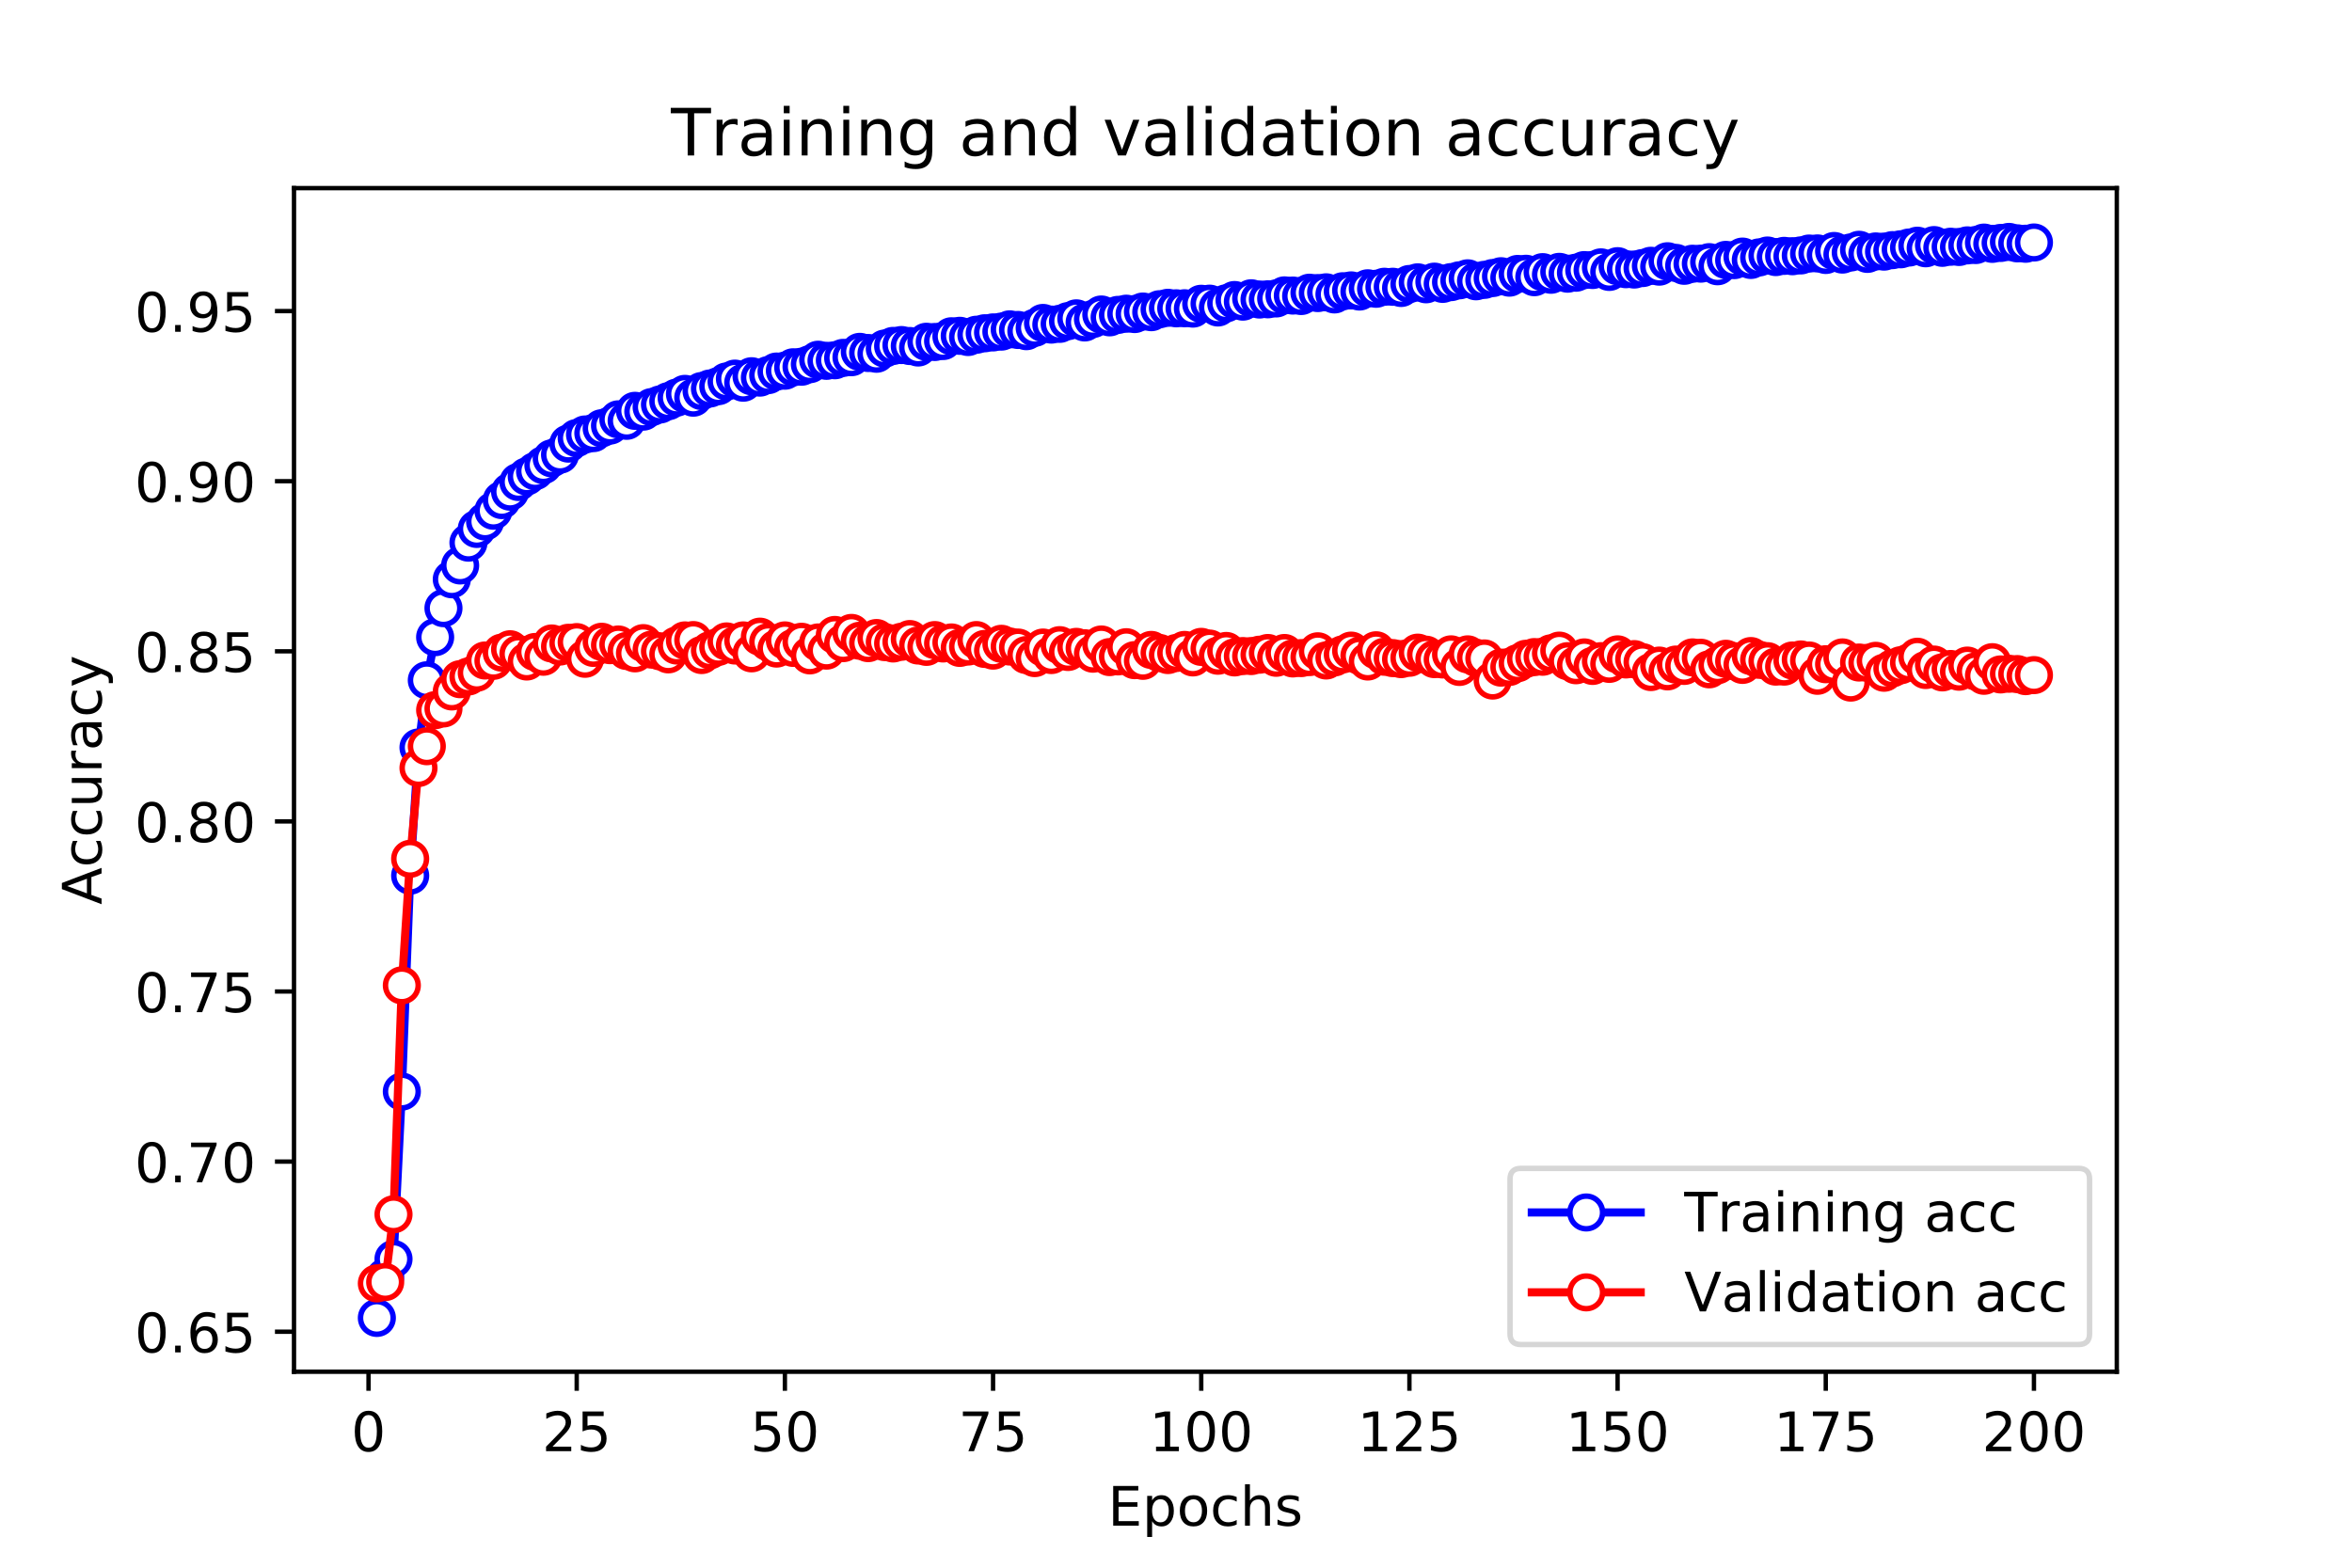 <?xml version="1.0" encoding="utf-8" standalone="no"?>
<!DOCTYPE svg PUBLIC "-//W3C//DTD SVG 1.1//EN"
  "http://www.w3.org/Graphics/SVG/1.1/DTD/svg11.dtd">
<!-- Created with matplotlib (http://matplotlib.org/) -->
<svg height="288pt" version="1.1" viewBox="0 0 432 288" width="432pt" xmlns="http://www.w3.org/2000/svg" xmlns:xlink="http://www.w3.org/1999/xlink">
 <defs>
  <style type="text/css">
*{stroke-linecap:butt;stroke-linejoin:round;}
  </style>
 </defs>
 <g id="figure_1">
  <g id="patch_1">
   <path d="M 0 288 
L 432 288 
L 432 0 
L 0 0 
z
" style="fill:#ffffff;"/>
  </g>
  <g id="axes_1">
   <g id="patch_2">
    <path d="M 54 252 
L 388.8 252 
L 388.8 34.56 
L 54 34.56 
z
" style="fill:#ffffff;"/>
   </g>
   <g id="matplotlib.axis_1">
    <g id="xtick_1">
     <g id="line2d_1">
      <defs>
       <path d="M 0 0 
L 0 3.5 
" id="mca760604b5" style="stroke:#000000;stroke-width:0.8;"/>
      </defs>
      <g>
       <use style="stroke:#000000;stroke-width:0.8;" x="67.689" xlink:href="#mca760604b5" y="252"/>
      </g>
     </g>
     <g id="text_1">
      <!-- 0 -->
      <defs>
       <path d="M 31.781 66.406 
Q 24.172 66.406 20.328 58.906 
Q 16.5 51.422 16.5 36.375 
Q 16.5 21.391 20.328 13.891 
Q 24.172 6.391 31.781 6.391 
Q 39.453 6.391 43.281 13.891 
Q 47.125 21.391 47.125 36.375 
Q 47.125 51.422 43.281 58.906 
Q 39.453 66.406 31.781 66.406 
z
M 31.781 74.219 
Q 44.047 74.219 50.516 64.516 
Q 56.984 54.828 56.984 36.375 
Q 56.984 17.969 50.516 8.266 
Q 44.047 -1.422 31.781 -1.422 
Q 19.531 -1.422 13.062 8.266 
Q 6.594 17.969 6.594 36.375 
Q 6.594 54.828 13.062 64.516 
Q 19.531 74.219 31.781 74.219 
z
" id="DejaVuSans-30"/>
      </defs>
      <g transform="translate(64.507 266.598)scale(0.1 -0.1)">
       <use xlink:href="#DejaVuSans-30"/>
      </g>
     </g>
    </g>
    <g id="xtick_2">
     <g id="line2d_2">
      <g>
       <use style="stroke:#000000;stroke-width:0.8;" x="105.925" xlink:href="#mca760604b5" y="252"/>
      </g>
     </g>
     <g id="text_2">
      <!-- 25 -->
      <defs>
       <path d="M 19.188 8.297 
L 53.609 8.297 
L 53.609 0 
L 7.328 0 
L 7.328 8.297 
Q 12.938 14.109 22.625 23.891 
Q 32.328 33.688 34.812 36.531 
Q 39.547 41.844 41.422 45.531 
Q 43.312 49.219 43.312 52.781 
Q 43.312 58.594 39.234 62.25 
Q 35.156 65.922 28.609 65.922 
Q 23.969 65.922 18.812 64.312 
Q 13.672 62.703 7.812 59.422 
L 7.812 69.391 
Q 13.766 71.781 18.938 73 
Q 24.125 74.219 28.422 74.219 
Q 39.75 74.219 46.484 68.547 
Q 53.219 62.891 53.219 53.422 
Q 53.219 48.922 51.531 44.891 
Q 49.859 40.875 45.406 35.406 
Q 44.188 33.984 37.641 27.219 
Q 31.109 20.453 19.188 8.297 
z
" id="DejaVuSans-32"/>
       <path d="M 10.797 72.906 
L 49.516 72.906 
L 49.516 64.594 
L 19.828 64.594 
L 19.828 46.734 
Q 21.969 47.469 24.109 47.828 
Q 26.266 48.188 28.422 48.188 
Q 40.625 48.188 47.75 41.5 
Q 54.891 34.812 54.891 23.391 
Q 54.891 11.625 47.562 5.094 
Q 40.234 -1.422 26.906 -1.422 
Q 22.312 -1.422 17.547 -0.641 
Q 12.797 0.141 7.719 1.703 
L 7.719 11.625 
Q 12.109 9.234 16.797 8.062 
Q 21.484 6.891 26.703 6.891 
Q 35.156 6.891 40.078 11.328 
Q 45.016 15.766 45.016 23.391 
Q 45.016 31 40.078 35.438 
Q 35.156 39.891 26.703 39.891 
Q 22.75 39.891 18.812 39.016 
Q 14.891 38.141 10.797 36.281 
z
" id="DejaVuSans-35"/>
      </defs>
      <g transform="translate(99.563 266.598)scale(0.1 -0.1)">
       <use xlink:href="#DejaVuSans-32"/>
       <use x="63.623" xlink:href="#DejaVuSans-35"/>
      </g>
     </g>
    </g>
    <g id="xtick_3">
     <g id="line2d_3">
      <g>
       <use style="stroke:#000000;stroke-width:0.8;" x="144.162" xlink:href="#mca760604b5" y="252"/>
      </g>
     </g>
     <g id="text_3">
      <!-- 50 -->
      <g transform="translate(137.799 266.598)scale(0.1 -0.1)">
       <use xlink:href="#DejaVuSans-35"/>
       <use x="63.623" xlink:href="#DejaVuSans-30"/>
      </g>
     </g>
    </g>
    <g id="xtick_4">
     <g id="line2d_4">
      <g>
       <use style="stroke:#000000;stroke-width:0.8;" x="182.399" xlink:href="#mca760604b5" y="252"/>
      </g>
     </g>
     <g id="text_4">
      <!-- 75 -->
      <defs>
       <path d="M 8.203 72.906 
L 55.078 72.906 
L 55.078 68.703 
L 28.609 0 
L 18.312 0 
L 43.219 64.594 
L 8.203 64.594 
z
" id="DejaVuSans-37"/>
      </defs>
      <g transform="translate(176.036 266.598)scale(0.1 -0.1)">
       <use xlink:href="#DejaVuSans-37"/>
       <use x="63.623" xlink:href="#DejaVuSans-35"/>
      </g>
     </g>
    </g>
    <g id="xtick_5">
     <g id="line2d_5">
      <g>
       <use style="stroke:#000000;stroke-width:0.8;" x="220.635" xlink:href="#mca760604b5" y="252"/>
      </g>
     </g>
     <g id="text_5">
      <!-- 100 -->
      <defs>
       <path d="M 12.406 8.297 
L 28.516 8.297 
L 28.516 63.922 
L 10.984 60.406 
L 10.984 69.391 
L 28.422 72.906 
L 38.281 72.906 
L 38.281 8.297 
L 54.391 8.297 
L 54.391 0 
L 12.406 0 
z
" id="DejaVuSans-31"/>
      </defs>
      <g transform="translate(211.092 266.598)scale(0.1 -0.1)">
       <use xlink:href="#DejaVuSans-31"/>
       <use x="63.623" xlink:href="#DejaVuSans-30"/>
       <use x="127.246" xlink:href="#DejaVuSans-30"/>
      </g>
     </g>
    </g>
    <g id="xtick_6">
     <g id="line2d_6">
      <g>
       <use style="stroke:#000000;stroke-width:0.8;" x="258.872" xlink:href="#mca760604b5" y="252"/>
      </g>
     </g>
     <g id="text_6">
      <!-- 125 -->
      <g transform="translate(249.328 266.598)scale(0.1 -0.1)">
       <use xlink:href="#DejaVuSans-31"/>
       <use x="63.623" xlink:href="#DejaVuSans-32"/>
       <use x="127.246" xlink:href="#DejaVuSans-35"/>
      </g>
     </g>
    </g>
    <g id="xtick_7">
     <g id="line2d_7">
      <g>
       <use style="stroke:#000000;stroke-width:0.8;" x="297.109" xlink:href="#mca760604b5" y="252"/>
      </g>
     </g>
     <g id="text_7">
      <!-- 150 -->
      <g transform="translate(287.565 266.598)scale(0.1 -0.1)">
       <use xlink:href="#DejaVuSans-31"/>
       <use x="63.623" xlink:href="#DejaVuSans-35"/>
       <use x="127.246" xlink:href="#DejaVuSans-30"/>
      </g>
     </g>
    </g>
    <g id="xtick_8">
     <g id="line2d_8">
      <g>
       <use style="stroke:#000000;stroke-width:0.8;" x="335.345" xlink:href="#mca760604b5" y="252"/>
      </g>
     </g>
     <g id="text_8">
      <!-- 175 -->
      <g transform="translate(325.801 266.598)scale(0.1 -0.1)">
       <use xlink:href="#DejaVuSans-31"/>
       <use x="63.623" xlink:href="#DejaVuSans-37"/>
       <use x="127.246" xlink:href="#DejaVuSans-35"/>
      </g>
     </g>
    </g>
    <g id="xtick_9">
     <g id="line2d_9">
      <g>
       <use style="stroke:#000000;stroke-width:0.8;" x="373.582" xlink:href="#mca760604b5" y="252"/>
      </g>
     </g>
     <g id="text_9">
      <!-- 200 -->
      <g transform="translate(364.038 266.598)scale(0.1 -0.1)">
       <use xlink:href="#DejaVuSans-32"/>
       <use x="63.623" xlink:href="#DejaVuSans-30"/>
       <use x="127.246" xlink:href="#DejaVuSans-30"/>
      </g>
     </g>
    </g>
    <g id="text_10">
     <!-- Epochs -->
     <defs>
      <path d="M 9.812 72.906 
L 55.906 72.906 
L 55.906 64.594 
L 19.672 64.594 
L 19.672 43.016 
L 54.391 43.016 
L 54.391 34.719 
L 19.672 34.719 
L 19.672 8.297 
L 56.781 8.297 
L 56.781 0 
L 9.812 0 
z
" id="DejaVuSans-45"/>
      <path d="M 18.109 8.203 
L 18.109 -20.797 
L 9.078 -20.797 
L 9.078 54.688 
L 18.109 54.688 
L 18.109 46.391 
Q 20.953 51.266 25.266 53.625 
Q 29.594 56 35.594 56 
Q 45.562 56 51.781 48.094 
Q 58.016 40.188 58.016 27.297 
Q 58.016 14.406 51.781 6.484 
Q 45.562 -1.422 35.594 -1.422 
Q 29.594 -1.422 25.266 0.953 
Q 20.953 3.328 18.109 8.203 
z
M 48.688 27.297 
Q 48.688 37.203 44.609 42.844 
Q 40.531 48.484 33.406 48.484 
Q 26.266 48.484 22.188 42.844 
Q 18.109 37.203 18.109 27.297 
Q 18.109 17.391 22.188 11.75 
Q 26.266 6.109 33.406 6.109 
Q 40.531 6.109 44.609 11.75 
Q 48.688 17.391 48.688 27.297 
z
" id="DejaVuSans-70"/>
      <path d="M 30.609 48.391 
Q 23.391 48.391 19.188 42.75 
Q 14.984 37.109 14.984 27.297 
Q 14.984 17.484 19.156 11.844 
Q 23.344 6.203 30.609 6.203 
Q 37.797 6.203 41.984 11.859 
Q 46.188 17.531 46.188 27.297 
Q 46.188 37.016 41.984 42.703 
Q 37.797 48.391 30.609 48.391 
z
M 30.609 56 
Q 42.328 56 49.016 48.375 
Q 55.719 40.766 55.719 27.297 
Q 55.719 13.875 49.016 6.219 
Q 42.328 -1.422 30.609 -1.422 
Q 18.844 -1.422 12.172 6.219 
Q 5.516 13.875 5.516 27.297 
Q 5.516 40.766 12.172 48.375 
Q 18.844 56 30.609 56 
z
" id="DejaVuSans-6f"/>
      <path d="M 48.781 52.594 
L 48.781 44.188 
Q 44.969 46.297 41.141 47.344 
Q 37.312 48.391 33.406 48.391 
Q 24.656 48.391 19.812 42.844 
Q 14.984 37.312 14.984 27.297 
Q 14.984 17.281 19.812 11.734 
Q 24.656 6.203 33.406 6.203 
Q 37.312 6.203 41.141 7.25 
Q 44.969 8.297 48.781 10.406 
L 48.781 2.094 
Q 45.016 0.344 40.984 -0.531 
Q 36.969 -1.422 32.422 -1.422 
Q 20.062 -1.422 12.781 6.344 
Q 5.516 14.109 5.516 27.297 
Q 5.516 40.672 12.859 48.328 
Q 20.219 56 33.016 56 
Q 37.156 56 41.109 55.141 
Q 45.062 54.297 48.781 52.594 
z
" id="DejaVuSans-63"/>
      <path d="M 54.891 33.016 
L 54.891 0 
L 45.906 0 
L 45.906 32.719 
Q 45.906 40.484 42.875 44.328 
Q 39.844 48.188 33.797 48.188 
Q 26.516 48.188 22.312 43.547 
Q 18.109 38.922 18.109 30.906 
L 18.109 0 
L 9.078 0 
L 9.078 75.984 
L 18.109 75.984 
L 18.109 46.188 
Q 21.344 51.125 25.703 53.562 
Q 30.078 56 35.797 56 
Q 45.219 56 50.047 50.172 
Q 54.891 44.344 54.891 33.016 
z
" id="DejaVuSans-68"/>
      <path d="M 44.281 53.078 
L 44.281 44.578 
Q 40.484 46.531 36.375 47.5 
Q 32.281 48.484 27.875 48.484 
Q 21.188 48.484 17.844 46.438 
Q 14.5 44.391 14.5 40.281 
Q 14.5 37.156 16.891 35.375 
Q 19.281 33.594 26.516 31.984 
L 29.594 31.297 
Q 39.156 29.25 43.188 25.516 
Q 47.219 21.781 47.219 15.094 
Q 47.219 7.469 41.188 3.016 
Q 35.156 -1.422 24.609 -1.422 
Q 20.219 -1.422 15.453 -0.562 
Q 10.688 0.297 5.422 2 
L 5.422 11.281 
Q 10.406 8.688 15.234 7.391 
Q 20.062 6.109 24.812 6.109 
Q 31.156 6.109 34.562 8.281 
Q 37.984 10.453 37.984 14.406 
Q 37.984 18.062 35.516 20.016 
Q 33.062 21.969 24.703 23.781 
L 21.578 24.516 
Q 13.234 26.266 9.516 29.906 
Q 5.812 33.547 5.812 39.891 
Q 5.812 47.609 11.281 51.797 
Q 16.75 56 26.812 56 
Q 31.781 56 36.172 55.266 
Q 40.578 54.547 44.281 53.078 
z
" id="DejaVuSans-73"/>
     </defs>
     <g transform="translate(203.484 280.277)scale(0.1 -0.1)">
      <use xlink:href="#DejaVuSans-45"/>
      <use x="63.184" xlink:href="#DejaVuSans-70"/>
      <use x="126.66" xlink:href="#DejaVuSans-6f"/>
      <use x="187.842" xlink:href="#DejaVuSans-63"/>
      <use x="242.822" xlink:href="#DejaVuSans-68"/>
      <use x="306.201" xlink:href="#DejaVuSans-73"/>
     </g>
    </g>
   </g>
   <g id="matplotlib.axis_2">
    <g id="ytick_1">
     <g id="line2d_10">
      <defs>
       <path d="M 0 0 
L -3.5 0 
" id="m3a4b2112e6" style="stroke:#000000;stroke-width:0.8;"/>
      </defs>
      <g>
       <use style="stroke:#000000;stroke-width:0.8;" x="54" xlink:href="#m3a4b2112e6" y="244.648"/>
      </g>
     </g>
     <g id="text_11">
      <!-- 0.65 -->
      <defs>
       <path d="M 10.688 12.406 
L 21 12.406 
L 21 0 
L 10.688 0 
z
" id="DejaVuSans-2e"/>
       <path d="M 33.016 40.375 
Q 26.375 40.375 22.484 35.828 
Q 18.609 31.297 18.609 23.391 
Q 18.609 15.531 22.484 10.953 
Q 26.375 6.391 33.016 6.391 
Q 39.656 6.391 43.531 10.953 
Q 47.406 15.531 47.406 23.391 
Q 47.406 31.297 43.531 35.828 
Q 39.656 40.375 33.016 40.375 
z
M 52.594 71.297 
L 52.594 62.312 
Q 48.875 64.062 45.094 64.984 
Q 41.312 65.922 37.594 65.922 
Q 27.828 65.922 22.672 59.328 
Q 17.531 52.734 16.797 39.406 
Q 19.672 43.656 24.016 45.922 
Q 28.375 48.188 33.594 48.188 
Q 44.578 48.188 50.953 41.516 
Q 57.328 34.859 57.328 23.391 
Q 57.328 12.156 50.688 5.359 
Q 44.047 -1.422 33.016 -1.422 
Q 20.359 -1.422 13.672 8.266 
Q 6.984 17.969 6.984 36.375 
Q 6.984 53.656 15.188 63.938 
Q 23.391 74.219 37.203 74.219 
Q 40.922 74.219 44.703 73.484 
Q 48.484 72.75 52.594 71.297 
z
" id="DejaVuSans-36"/>
      </defs>
      <g transform="translate(24.734 248.447)scale(0.1 -0.1)">
       <use xlink:href="#DejaVuSans-30"/>
       <use x="63.623" xlink:href="#DejaVuSans-2e"/>
       <use x="95.41" xlink:href="#DejaVuSans-36"/>
       <use x="159.033" xlink:href="#DejaVuSans-35"/>
      </g>
     </g>
    </g>
    <g id="ytick_2">
     <g id="line2d_11">
      <g>
       <use style="stroke:#000000;stroke-width:0.8;" x="54" xlink:href="#m3a4b2112e6" y="213.398"/>
      </g>
     </g>
     <g id="text_12">
      <!-- 0.70 -->
      <g transform="translate(24.734 217.197)scale(0.1 -0.1)">
       <use xlink:href="#DejaVuSans-30"/>
       <use x="63.623" xlink:href="#DejaVuSans-2e"/>
       <use x="95.41" xlink:href="#DejaVuSans-37"/>
       <use x="159.033" xlink:href="#DejaVuSans-30"/>
      </g>
     </g>
    </g>
    <g id="ytick_3">
     <g id="line2d_12">
      <g>
       <use style="stroke:#000000;stroke-width:0.8;" x="54" xlink:href="#m3a4b2112e6" y="182.149"/>
      </g>
     </g>
     <g id="text_13">
      <!-- 0.75 -->
      <g transform="translate(24.734 185.948)scale(0.1 -0.1)">
       <use xlink:href="#DejaVuSans-30"/>
       <use x="63.623" xlink:href="#DejaVuSans-2e"/>
       <use x="95.41" xlink:href="#DejaVuSans-37"/>
       <use x="159.033" xlink:href="#DejaVuSans-35"/>
      </g>
     </g>
    </g>
    <g id="ytick_4">
     <g id="line2d_13">
      <g>
       <use style="stroke:#000000;stroke-width:0.8;" x="54" xlink:href="#m3a4b2112e6" y="150.9"/>
      </g>
     </g>
     <g id="text_14">
      <!-- 0.80 -->
      <defs>
       <path d="M 31.781 34.625 
Q 24.75 34.625 20.719 30.859 
Q 16.703 27.094 16.703 20.516 
Q 16.703 13.922 20.719 10.156 
Q 24.75 6.391 31.781 6.391 
Q 38.812 6.391 42.859 10.172 
Q 46.922 13.969 46.922 20.516 
Q 46.922 27.094 42.891 30.859 
Q 38.875 34.625 31.781 34.625 
z
M 21.922 38.812 
Q 15.578 40.375 12.031 44.719 
Q 8.5 49.078 8.5 55.328 
Q 8.5 64.062 14.719 69.141 
Q 20.953 74.219 31.781 74.219 
Q 42.672 74.219 48.875 69.141 
Q 55.078 64.062 55.078 55.328 
Q 55.078 49.078 51.531 44.719 
Q 48 40.375 41.703 38.812 
Q 48.828 37.156 52.797 32.312 
Q 56.781 27.484 56.781 20.516 
Q 56.781 9.906 50.312 4.234 
Q 43.844 -1.422 31.781 -1.422 
Q 19.734 -1.422 13.25 4.234 
Q 6.781 9.906 6.781 20.516 
Q 6.781 27.484 10.781 32.312 
Q 14.797 37.156 21.922 38.812 
z
M 18.312 54.391 
Q 18.312 48.734 21.844 45.562 
Q 25.391 42.391 31.781 42.391 
Q 38.141 42.391 41.719 45.562 
Q 45.312 48.734 45.312 54.391 
Q 45.312 60.062 41.719 63.234 
Q 38.141 66.406 31.781 66.406 
Q 25.391 66.406 21.844 63.234 
Q 18.312 60.062 18.312 54.391 
z
" id="DejaVuSans-38"/>
      </defs>
      <g transform="translate(24.734 154.699)scale(0.1 -0.1)">
       <use xlink:href="#DejaVuSans-30"/>
       <use x="63.623" xlink:href="#DejaVuSans-2e"/>
       <use x="95.41" xlink:href="#DejaVuSans-38"/>
       <use x="159.033" xlink:href="#DejaVuSans-30"/>
      </g>
     </g>
    </g>
    <g id="ytick_5">
     <g id="line2d_14">
      <g>
       <use style="stroke:#000000;stroke-width:0.8;" x="54" xlink:href="#m3a4b2112e6" y="119.65"/>
      </g>
     </g>
     <g id="text_15">
      <!-- 0.85 -->
      <g transform="translate(24.734 123.45)scale(0.1 -0.1)">
       <use xlink:href="#DejaVuSans-30"/>
       <use x="63.623" xlink:href="#DejaVuSans-2e"/>
       <use x="95.41" xlink:href="#DejaVuSans-38"/>
       <use x="159.033" xlink:href="#DejaVuSans-35"/>
      </g>
     </g>
    </g>
    <g id="ytick_6">
     <g id="line2d_15">
      <g>
       <use style="stroke:#000000;stroke-width:0.8;" x="54" xlink:href="#m3a4b2112e6" y="88.401"/>
      </g>
     </g>
     <g id="text_16">
      <!-- 0.90 -->
      <defs>
       <path d="M 10.984 1.516 
L 10.984 10.5 
Q 14.703 8.734 18.5 7.812 
Q 22.312 6.891 25.984 6.891 
Q 35.75 6.891 40.891 13.453 
Q 46.047 20.016 46.781 33.406 
Q 43.953 29.203 39.594 26.953 
Q 35.25 24.703 29.984 24.703 
Q 19.047 24.703 12.672 31.312 
Q 6.297 37.938 6.297 49.422 
Q 6.297 60.641 12.938 67.422 
Q 19.578 74.219 30.609 74.219 
Q 43.266 74.219 49.922 64.516 
Q 56.594 54.828 56.594 36.375 
Q 56.594 19.141 48.406 8.859 
Q 40.234 -1.422 26.422 -1.422 
Q 22.703 -1.422 18.891 -0.688 
Q 15.094 0.047 10.984 1.516 
z
M 30.609 32.422 
Q 37.25 32.422 41.125 36.953 
Q 45.016 41.5 45.016 49.422 
Q 45.016 57.281 41.125 61.844 
Q 37.25 66.406 30.609 66.406 
Q 23.969 66.406 20.094 61.844 
Q 16.219 57.281 16.219 49.422 
Q 16.219 41.5 20.094 36.953 
Q 23.969 32.422 30.609 32.422 
z
" id="DejaVuSans-39"/>
      </defs>
      <g transform="translate(24.734 92.2)scale(0.1 -0.1)">
       <use xlink:href="#DejaVuSans-30"/>
       <use x="63.623" xlink:href="#DejaVuSans-2e"/>
       <use x="95.41" xlink:href="#DejaVuSans-39"/>
       <use x="159.033" xlink:href="#DejaVuSans-30"/>
      </g>
     </g>
    </g>
    <g id="ytick_7">
     <g id="line2d_16">
      <g>
       <use style="stroke:#000000;stroke-width:0.8;" x="54" xlink:href="#m3a4b2112e6" y="57.152"/>
      </g>
     </g>
     <g id="text_17">
      <!-- 0.95 -->
      <g transform="translate(24.734 60.951)scale(0.1 -0.1)">
       <use xlink:href="#DejaVuSans-30"/>
       <use x="63.623" xlink:href="#DejaVuSans-2e"/>
       <use x="95.41" xlink:href="#DejaVuSans-39"/>
       <use x="159.033" xlink:href="#DejaVuSans-35"/>
      </g>
     </g>
    </g>
    <g id="text_18">
     <!-- Accuracy -->
     <defs>
      <path d="M 34.188 63.188 
L 20.797 26.906 
L 47.609 26.906 
z
M 28.609 72.906 
L 39.797 72.906 
L 67.578 0 
L 57.328 0 
L 50.688 18.703 
L 17.828 18.703 
L 11.188 0 
L 0.781 0 
z
" id="DejaVuSans-41"/>
      <path d="M 8.5 21.578 
L 8.5 54.688 
L 17.484 54.688 
L 17.484 21.922 
Q 17.484 14.156 20.5 10.266 
Q 23.531 6.391 29.594 6.391 
Q 36.859 6.391 41.078 11.031 
Q 45.312 15.672 45.312 23.688 
L 45.312 54.688 
L 54.297 54.688 
L 54.297 0 
L 45.312 0 
L 45.312 8.406 
Q 42.047 3.422 37.719 1 
Q 33.406 -1.422 27.688 -1.422 
Q 18.266 -1.422 13.375 4.438 
Q 8.5 10.297 8.5 21.578 
z
M 31.109 56 
z
" id="DejaVuSans-75"/>
      <path d="M 41.109 46.297 
Q 39.594 47.172 37.812 47.578 
Q 36.031 48 33.891 48 
Q 26.266 48 22.188 43.047 
Q 18.109 38.094 18.109 28.812 
L 18.109 0 
L 9.078 0 
L 9.078 54.688 
L 18.109 54.688 
L 18.109 46.188 
Q 20.953 51.172 25.484 53.578 
Q 30.031 56 36.531 56 
Q 37.453 56 38.578 55.875 
Q 39.703 55.766 41.062 55.516 
z
" id="DejaVuSans-72"/>
      <path d="M 34.281 27.484 
Q 23.391 27.484 19.188 25 
Q 14.984 22.516 14.984 16.5 
Q 14.984 11.719 18.141 8.906 
Q 21.297 6.109 26.703 6.109 
Q 34.188 6.109 38.703 11.406 
Q 43.219 16.703 43.219 25.484 
L 43.219 27.484 
z
M 52.203 31.203 
L 52.203 0 
L 43.219 0 
L 43.219 8.297 
Q 40.141 3.328 35.547 0.953 
Q 30.953 -1.422 24.312 -1.422 
Q 15.922 -1.422 10.953 3.297 
Q 6 8.016 6 15.922 
Q 6 25.141 12.172 29.828 
Q 18.359 34.516 30.609 34.516 
L 43.219 34.516 
L 43.219 35.406 
Q 43.219 41.609 39.141 45 
Q 35.062 48.391 27.688 48.391 
Q 23 48.391 18.547 47.266 
Q 14.109 46.141 10.016 43.891 
L 10.016 52.203 
Q 14.938 54.109 19.578 55.047 
Q 24.219 56 28.609 56 
Q 40.484 56 46.344 49.844 
Q 52.203 43.703 52.203 31.203 
z
" id="DejaVuSans-61"/>
      <path d="M 32.172 -5.078 
Q 28.375 -14.844 24.75 -17.812 
Q 21.141 -20.797 15.094 -20.797 
L 7.906 -20.797 
L 7.906 -13.281 
L 13.188 -13.281 
Q 16.891 -13.281 18.938 -11.516 
Q 21 -9.766 23.484 -3.219 
L 25.094 0.875 
L 2.984 54.688 
L 12.5 54.688 
L 29.594 11.922 
L 46.688 54.688 
L 56.203 54.688 
z
" id="DejaVuSans-79"/>
     </defs>
     <g transform="translate(18.655 166.195)rotate(-90)scale(0.1 -0.1)">
      <use xlink:href="#DejaVuSans-41"/>
      <use x="68.393" xlink:href="#DejaVuSans-63"/>
      <use x="123.373" xlink:href="#DejaVuSans-63"/>
      <use x="178.354" xlink:href="#DejaVuSans-75"/>
      <use x="241.732" xlink:href="#DejaVuSans-72"/>
      <use x="282.846" xlink:href="#DejaVuSans-61"/>
      <use x="344.125" xlink:href="#DejaVuSans-63"/>
      <use x="399.105" xlink:href="#DejaVuSans-79"/>
     </g>
    </g>
   </g>
   <g id="line2d_17">
    <path clip-path="url(#pa7868ee785)" d="M 69.218 242.116 
L 70.748 234.606 
L 72.277 231.294 
L 73.807 200.534 
L 75.336 160.868 
L 76.866 137.317 
L 78.395 124.973 
L 79.924 117.057 
L 82.983 106.421 
L 84.513 103.88 
L 86.042 99.692 
L 87.572 97.172 
L 89.101 95.807 
L 92.16 91.87 
L 93.69 90.328 
L 95.219 88.547 
L 99.807 85.453 
L 101.337 84.203 
L 102.866 83.526 
L 104.396 81.495 
L 105.925 80.474 
L 107.455 79.818 
L 108.984 79.568 
L 110.514 78.672 
L 112.043 78.182 
L 113.573 77.037 
L 115.102 77.307 
L 116.632 75.474 
L 118.161 75.62 
L 119.691 74.787 
L 121.22 74.308 
L 124.279 73.047 
L 125.808 72.36 
L 127.338 73.058 
L 128.867 71.839 
L 131.926 70.943 
L 133.456 70.078 
L 134.985 69.558 
L 136.515 70.308 
L 138.044 69.12 
L 139.574 69.37 
L 141.103 68.912 
L 142.633 68.256 
L 144.162 68.099 
L 145.691 67.474 
L 147.221 67.37 
L 148.75 66.901 
L 150.28 66.089 
L 151.809 66.287 
L 153.339 66.183 
L 154.868 65.745 
L 156.398 65.62 
L 157.927 64.641 
L 160.986 64.985 
L 162.516 64.027 
L 164.045 63.547 
L 165.575 63.391 
L 168.633 63.839 
L 170.163 62.787 
L 171.692 62.829 
L 173.222 62.652 
L 174.751 61.777 
L 176.281 61.693 
L 177.81 61.912 
L 179.34 61.495 
L 180.869 61.225 
L 183.928 60.922 
L 185.458 60.506 
L 188.516 60.839 
L 190.046 60.225 
L 191.575 59.329 
L 193.105 59.631 
L 194.634 59.495 
L 197.693 58.485 
L 199.223 59.235 
L 200.752 58.6 
L 202.282 57.777 
L 203.811 58.297 
L 205.341 57.85 
L 206.87 57.631 
L 208.4 57.693 
L 209.929 57.235 
L 211.458 57.35 
L 212.988 56.808 
L 214.517 56.548 
L 217.576 56.631 
L 219.106 56.693 
L 220.635 55.808 
L 222.165 55.787 
L 223.694 56.485 
L 225.224 55.725 
L 226.753 55.12 
L 228.283 55.412 
L 229.812 54.798 
L 231.342 55.027 
L 232.871 54.985 
L 234.4 54.829 
L 235.93 54.266 
L 238.989 54.381 
L 240.518 53.777 
L 242.048 53.839 
L 243.577 53.704 
L 245.107 54.089 
L 246.636 53.506 
L 248.166 53.35 
L 249.695 53.558 
L 251.225 52.964 
L 252.754 53.048 
L 254.284 52.683 
L 255.813 52.683 
L 257.342 52.902 
L 258.872 52.173 
L 260.401 51.871 
L 261.931 52.225 
L 263.46 51.746 
L 264.99 52.152 
L 269.578 51.131 
L 271.108 51.673 
L 274.167 51.079 
L 275.696 50.746 
L 277.225 51.006 
L 278.755 50.329 
L 280.284 50.298 
L 281.814 50.923 
L 283.343 49.996 
L 284.873 50.475 
L 286.402 49.944 
L 287.932 50.277 
L 289.461 50.1 
L 290.991 49.621 
L 292.52 49.6 
L 294.05 49.121 
L 295.579 49.954 
L 297.109 48.902 
L 298.638 49.454 
L 300.167 49.516 
L 301.697 49.246 
L 303.226 48.829 
L 304.756 48.985 
L 306.285 47.996 
L 307.815 48.298 
L 309.344 48.829 
L 310.874 48.454 
L 312.403 48.433 
L 313.933 48.162 
L 315.462 48.912 
L 316.992 47.746 
L 318.521 47.787 
L 320.051 47.141 
L 321.58 47.756 
L 323.109 47.287 
L 324.639 46.944 
L 326.168 47.225 
L 327.698 47.006 
L 329.227 47.069 
L 330.757 46.923 
L 332.286 46.579 
L 333.816 46.558 
L 335.345 46.839 
L 336.875 46.11 
L 338.404 46.767 
L 341.463 45.892 
L 342.993 46.642 
L 344.522 46.194 
L 346.051 46.225 
L 347.581 45.954 
L 349.11 45.798 
L 352.169 45.142 
L 353.699 45.61 
L 355.228 45.027 
L 356.758 45.527 
L 358.287 45.329 
L 359.817 45.371 
L 361.346 45.079 
L 362.876 45.017 
L 364.405 44.569 
L 365.934 44.798 
L 368.993 44.444 
L 370.523 44.704 
L 372.052 44.777 
L 373.582 44.548 
L 373.582 44.548 
" style="fill:none;stroke:#0000ff;stroke-linecap:square;stroke-width:1.5;"/>
    <defs>
     <path d="M 0 3 
C 0.796 3 1.559 2.684 2.121 2.121 
C 2.684 1.559 3 0.796 3 0 
C 3 -0.796 2.684 -1.559 2.121 -2.121 
C 1.559 -2.684 0.796 -3 0 -3 
C -0.796 -3 -1.559 -2.684 -2.121 -2.121 
C -2.684 -1.559 -3 -0.796 -3 0 
C -3 0.796 -2.684 1.559 -2.121 2.121 
C -1.559 2.684 -0.796 3 0 3 
z
" id="m9152904524" style="stroke:#0000ff;"/>
    </defs>
    <g clip-path="url(#pa7868ee785)">
     <use style="fill:#ffffff;stroke:#0000ff;" x="69.218" xlink:href="#m9152904524" y="242.116"/>
     <use style="fill:#ffffff;stroke:#0000ff;" x="70.748" xlink:href="#m9152904524" y="234.606"/>
     <use style="fill:#ffffff;stroke:#0000ff;" x="72.277" xlink:href="#m9152904524" y="231.294"/>
     <use style="fill:#ffffff;stroke:#0000ff;" x="73.807" xlink:href="#m9152904524" y="200.534"/>
     <use style="fill:#ffffff;stroke:#0000ff;" x="75.336" xlink:href="#m9152904524" y="160.868"/>
     <use style="fill:#ffffff;stroke:#0000ff;" x="76.866" xlink:href="#m9152904524" y="137.317"/>
     <use style="fill:#ffffff;stroke:#0000ff;" x="78.395" xlink:href="#m9152904524" y="124.973"/>
     <use style="fill:#ffffff;stroke:#0000ff;" x="79.924" xlink:href="#m9152904524" y="117.057"/>
     <use style="fill:#ffffff;stroke:#0000ff;" x="81.454" xlink:href="#m9152904524" y="111.723"/>
     <use style="fill:#ffffff;stroke:#0000ff;" x="82.983" xlink:href="#m9152904524" y="106.421"/>
     <use style="fill:#ffffff;stroke:#0000ff;" x="84.513" xlink:href="#m9152904524" y="103.88"/>
     <use style="fill:#ffffff;stroke:#0000ff;" x="86.042" xlink:href="#m9152904524" y="99.692"/>
     <use style="fill:#ffffff;stroke:#0000ff;" x="87.572" xlink:href="#m9152904524" y="97.172"/>
     <use style="fill:#ffffff;stroke:#0000ff;" x="89.101" xlink:href="#m9152904524" y="95.807"/>
     <use style="fill:#ffffff;stroke:#0000ff;" x="90.631" xlink:href="#m9152904524" y="93.828"/>
     <use style="fill:#ffffff;stroke:#0000ff;" x="92.16" xlink:href="#m9152904524" y="91.87"/>
     <use style="fill:#ffffff;stroke:#0000ff;" x="93.69" xlink:href="#m9152904524" y="90.328"/>
     <use style="fill:#ffffff;stroke:#0000ff;" x="95.219" xlink:href="#m9152904524" y="88.547"/>
     <use style="fill:#ffffff;stroke:#0000ff;" x="96.749" xlink:href="#m9152904524" y="87.526"/>
     <use style="fill:#ffffff;stroke:#0000ff;" x="98.278" xlink:href="#m9152904524" y="86.557"/>
     <use style="fill:#ffffff;stroke:#0000ff;" x="99.807" xlink:href="#m9152904524" y="85.453"/>
     <use style="fill:#ffffff;stroke:#0000ff;" x="101.337" xlink:href="#m9152904524" y="84.203"/>
     <use style="fill:#ffffff;stroke:#0000ff;" x="102.866" xlink:href="#m9152904524" y="83.526"/>
     <use style="fill:#ffffff;stroke:#0000ff;" x="104.396" xlink:href="#m9152904524" y="81.495"/>
     <use style="fill:#ffffff;stroke:#0000ff;" x="105.925" xlink:href="#m9152904524" y="80.474"/>
     <use style="fill:#ffffff;stroke:#0000ff;" x="107.455" xlink:href="#m9152904524" y="79.818"/>
     <use style="fill:#ffffff;stroke:#0000ff;" x="108.984" xlink:href="#m9152904524" y="79.568"/>
     <use style="fill:#ffffff;stroke:#0000ff;" x="110.514" xlink:href="#m9152904524" y="78.672"/>
     <use style="fill:#ffffff;stroke:#0000ff;" x="112.043" xlink:href="#m9152904524" y="78.182"/>
     <use style="fill:#ffffff;stroke:#0000ff;" x="113.573" xlink:href="#m9152904524" y="77.037"/>
     <use style="fill:#ffffff;stroke:#0000ff;" x="115.102" xlink:href="#m9152904524" y="77.307"/>
     <use style="fill:#ffffff;stroke:#0000ff;" x="116.632" xlink:href="#m9152904524" y="75.474"/>
     <use style="fill:#ffffff;stroke:#0000ff;" x="118.161" xlink:href="#m9152904524" y="75.62"/>
     <use style="fill:#ffffff;stroke:#0000ff;" x="119.691" xlink:href="#m9152904524" y="74.787"/>
     <use style="fill:#ffffff;stroke:#0000ff;" x="121.22" xlink:href="#m9152904524" y="74.308"/>
     <use style="fill:#ffffff;stroke:#0000ff;" x="122.749" xlink:href="#m9152904524" y="73.703"/>
     <use style="fill:#ffffff;stroke:#0000ff;" x="124.279" xlink:href="#m9152904524" y="73.047"/>
     <use style="fill:#ffffff;stroke:#0000ff;" x="125.808" xlink:href="#m9152904524" y="72.36"/>
     <use style="fill:#ffffff;stroke:#0000ff;" x="127.338" xlink:href="#m9152904524" y="73.058"/>
     <use style="fill:#ffffff;stroke:#0000ff;" x="128.867" xlink:href="#m9152904524" y="71.839"/>
     <use style="fill:#ffffff;stroke:#0000ff;" x="130.397" xlink:href="#m9152904524" y="71.37"/>
     <use style="fill:#ffffff;stroke:#0000ff;" x="131.926" xlink:href="#m9152904524" y="70.943"/>
     <use style="fill:#ffffff;stroke:#0000ff;" x="133.456" xlink:href="#m9152904524" y="70.078"/>
     <use style="fill:#ffffff;stroke:#0000ff;" x="134.985" xlink:href="#m9152904524" y="69.558"/>
     <use style="fill:#ffffff;stroke:#0000ff;" x="136.515" xlink:href="#m9152904524" y="70.308"/>
     <use style="fill:#ffffff;stroke:#0000ff;" x="138.044" xlink:href="#m9152904524" y="69.12"/>
     <use style="fill:#ffffff;stroke:#0000ff;" x="139.574" xlink:href="#m9152904524" y="69.37"/>
     <use style="fill:#ffffff;stroke:#0000ff;" x="141.103" xlink:href="#m9152904524" y="68.912"/>
     <use style="fill:#ffffff;stroke:#0000ff;" x="142.633" xlink:href="#m9152904524" y="68.256"/>
     <use style="fill:#ffffff;stroke:#0000ff;" x="144.162" xlink:href="#m9152904524" y="68.099"/>
     <use style="fill:#ffffff;stroke:#0000ff;" x="145.691" xlink:href="#m9152904524" y="67.474"/>
     <use style="fill:#ffffff;stroke:#0000ff;" x="147.221" xlink:href="#m9152904524" y="67.37"/>
     <use style="fill:#ffffff;stroke:#0000ff;" x="148.75" xlink:href="#m9152904524" y="66.901"/>
     <use style="fill:#ffffff;stroke:#0000ff;" x="150.28" xlink:href="#m9152904524" y="66.089"/>
     <use style="fill:#ffffff;stroke:#0000ff;" x="151.809" xlink:href="#m9152904524" y="66.287"/>
     <use style="fill:#ffffff;stroke:#0000ff;" x="153.339" xlink:href="#m9152904524" y="66.183"/>
     <use style="fill:#ffffff;stroke:#0000ff;" x="154.868" xlink:href="#m9152904524" y="65.745"/>
     <use style="fill:#ffffff;stroke:#0000ff;" x="156.398" xlink:href="#m9152904524" y="65.62"/>
     <use style="fill:#ffffff;stroke:#0000ff;" x="157.927" xlink:href="#m9152904524" y="64.641"/>
     <use style="fill:#ffffff;stroke:#0000ff;" x="159.457" xlink:href="#m9152904524" y="64.849"/>
     <use style="fill:#ffffff;stroke:#0000ff;" x="160.986" xlink:href="#m9152904524" y="64.985"/>
     <use style="fill:#ffffff;stroke:#0000ff;" x="162.516" xlink:href="#m9152904524" y="64.027"/>
     <use style="fill:#ffffff;stroke:#0000ff;" x="164.045" xlink:href="#m9152904524" y="63.547"/>
     <use style="fill:#ffffff;stroke:#0000ff;" x="165.575" xlink:href="#m9152904524" y="63.391"/>
     <use style="fill:#ffffff;stroke:#0000ff;" x="167.104" xlink:href="#m9152904524" y="63.568"/>
     <use style="fill:#ffffff;stroke:#0000ff;" x="168.633" xlink:href="#m9152904524" y="63.839"/>
     <use style="fill:#ffffff;stroke:#0000ff;" x="170.163" xlink:href="#m9152904524" y="62.787"/>
     <use style="fill:#ffffff;stroke:#0000ff;" x="171.692" xlink:href="#m9152904524" y="62.829"/>
     <use style="fill:#ffffff;stroke:#0000ff;" x="173.222" xlink:href="#m9152904524" y="62.652"/>
     <use style="fill:#ffffff;stroke:#0000ff;" x="174.751" xlink:href="#m9152904524" y="61.777"/>
     <use style="fill:#ffffff;stroke:#0000ff;" x="176.281" xlink:href="#m9152904524" y="61.693"/>
     <use style="fill:#ffffff;stroke:#0000ff;" x="177.81" xlink:href="#m9152904524" y="61.912"/>
     <use style="fill:#ffffff;stroke:#0000ff;" x="179.34" xlink:href="#m9152904524" y="61.495"/>
     <use style="fill:#ffffff;stroke:#0000ff;" x="180.869" xlink:href="#m9152904524" y="61.225"/>
     <use style="fill:#ffffff;stroke:#0000ff;" x="182.399" xlink:href="#m9152904524" y="61.068"/>
     <use style="fill:#ffffff;stroke:#0000ff;" x="183.928" xlink:href="#m9152904524" y="60.922"/>
     <use style="fill:#ffffff;stroke:#0000ff;" x="185.458" xlink:href="#m9152904524" y="60.506"/>
     <use style="fill:#ffffff;stroke:#0000ff;" x="186.987" xlink:href="#m9152904524" y="60.62"/>
     <use style="fill:#ffffff;stroke:#0000ff;" x="188.516" xlink:href="#m9152904524" y="60.839"/>
     <use style="fill:#ffffff;stroke:#0000ff;" x="190.046" xlink:href="#m9152904524" y="60.225"/>
     <use style="fill:#ffffff;stroke:#0000ff;" x="191.575" xlink:href="#m9152904524" y="59.329"/>
     <use style="fill:#ffffff;stroke:#0000ff;" x="193.105" xlink:href="#m9152904524" y="59.631"/>
     <use style="fill:#ffffff;stroke:#0000ff;" x="194.634" xlink:href="#m9152904524" y="59.495"/>
     <use style="fill:#ffffff;stroke:#0000ff;" x="196.164" xlink:href="#m9152904524" y="58.995"/>
     <use style="fill:#ffffff;stroke:#0000ff;" x="197.693" xlink:href="#m9152904524" y="58.485"/>
     <use style="fill:#ffffff;stroke:#0000ff;" x="199.223" xlink:href="#m9152904524" y="59.235"/>
     <use style="fill:#ffffff;stroke:#0000ff;" x="200.752" xlink:href="#m9152904524" y="58.6"/>
     <use style="fill:#ffffff;stroke:#0000ff;" x="202.282" xlink:href="#m9152904524" y="57.777"/>
     <use style="fill:#ffffff;stroke:#0000ff;" x="203.811" xlink:href="#m9152904524" y="58.297"/>
     <use style="fill:#ffffff;stroke:#0000ff;" x="205.341" xlink:href="#m9152904524" y="57.85"/>
     <use style="fill:#ffffff;stroke:#0000ff;" x="206.87" xlink:href="#m9152904524" y="57.631"/>
     <use style="fill:#ffffff;stroke:#0000ff;" x="208.4" xlink:href="#m9152904524" y="57.693"/>
     <use style="fill:#ffffff;stroke:#0000ff;" x="209.929" xlink:href="#m9152904524" y="57.235"/>
     <use style="fill:#ffffff;stroke:#0000ff;" x="211.458" xlink:href="#m9152904524" y="57.35"/>
     <use style="fill:#ffffff;stroke:#0000ff;" x="212.988" xlink:href="#m9152904524" y="56.808"/>
     <use style="fill:#ffffff;stroke:#0000ff;" x="214.517" xlink:href="#m9152904524" y="56.548"/>
     <use style="fill:#ffffff;stroke:#0000ff;" x="216.047" xlink:href="#m9152904524" y="56.641"/>
     <use style="fill:#ffffff;stroke:#0000ff;" x="217.576" xlink:href="#m9152904524" y="56.631"/>
     <use style="fill:#ffffff;stroke:#0000ff;" x="219.106" xlink:href="#m9152904524" y="56.693"/>
     <use style="fill:#ffffff;stroke:#0000ff;" x="220.635" xlink:href="#m9152904524" y="55.808"/>
     <use style="fill:#ffffff;stroke:#0000ff;" x="222.165" xlink:href="#m9152904524" y="55.787"/>
     <use style="fill:#ffffff;stroke:#0000ff;" x="223.694" xlink:href="#m9152904524" y="56.485"/>
     <use style="fill:#ffffff;stroke:#0000ff;" x="225.224" xlink:href="#m9152904524" y="55.725"/>
     <use style="fill:#ffffff;stroke:#0000ff;" x="226.753" xlink:href="#m9152904524" y="55.12"/>
     <use style="fill:#ffffff;stroke:#0000ff;" x="228.283" xlink:href="#m9152904524" y="55.412"/>
     <use style="fill:#ffffff;stroke:#0000ff;" x="229.812" xlink:href="#m9152904524" y="54.798"/>
     <use style="fill:#ffffff;stroke:#0000ff;" x="231.342" xlink:href="#m9152904524" y="55.027"/>
     <use style="fill:#ffffff;stroke:#0000ff;" x="232.871" xlink:href="#m9152904524" y="54.985"/>
     <use style="fill:#ffffff;stroke:#0000ff;" x="234.4" xlink:href="#m9152904524" y="54.829"/>
     <use style="fill:#ffffff;stroke:#0000ff;" x="235.93" xlink:href="#m9152904524" y="54.266"/>
     <use style="fill:#ffffff;stroke:#0000ff;" x="237.459" xlink:href="#m9152904524" y="54.298"/>
     <use style="fill:#ffffff;stroke:#0000ff;" x="238.989" xlink:href="#m9152904524" y="54.381"/>
     <use style="fill:#ffffff;stroke:#0000ff;" x="240.518" xlink:href="#m9152904524" y="53.777"/>
     <use style="fill:#ffffff;stroke:#0000ff;" x="242.048" xlink:href="#m9152904524" y="53.839"/>
     <use style="fill:#ffffff;stroke:#0000ff;" x="243.577" xlink:href="#m9152904524" y="53.704"/>
     <use style="fill:#ffffff;stroke:#0000ff;" x="245.107" xlink:href="#m9152904524" y="54.089"/>
     <use style="fill:#ffffff;stroke:#0000ff;" x="246.636" xlink:href="#m9152904524" y="53.506"/>
     <use style="fill:#ffffff;stroke:#0000ff;" x="248.166" xlink:href="#m9152904524" y="53.35"/>
     <use style="fill:#ffffff;stroke:#0000ff;" x="249.695" xlink:href="#m9152904524" y="53.558"/>
     <use style="fill:#ffffff;stroke:#0000ff;" x="251.225" xlink:href="#m9152904524" y="52.964"/>
     <use style="fill:#ffffff;stroke:#0000ff;" x="252.754" xlink:href="#m9152904524" y="53.048"/>
     <use style="fill:#ffffff;stroke:#0000ff;" x="254.284" xlink:href="#m9152904524" y="52.683"/>
     <use style="fill:#ffffff;stroke:#0000ff;" x="255.813" xlink:href="#m9152904524" y="52.683"/>
     <use style="fill:#ffffff;stroke:#0000ff;" x="257.342" xlink:href="#m9152904524" y="52.902"/>
     <use style="fill:#ffffff;stroke:#0000ff;" x="258.872" xlink:href="#m9152904524" y="52.173"/>
     <use style="fill:#ffffff;stroke:#0000ff;" x="260.401" xlink:href="#m9152904524" y="51.871"/>
     <use style="fill:#ffffff;stroke:#0000ff;" x="261.931" xlink:href="#m9152904524" y="52.225"/>
     <use style="fill:#ffffff;stroke:#0000ff;" x="263.46" xlink:href="#m9152904524" y="51.746"/>
     <use style="fill:#ffffff;stroke:#0000ff;" x="264.99" xlink:href="#m9152904524" y="52.152"/>
     <use style="fill:#ffffff;stroke:#0000ff;" x="266.519" xlink:href="#m9152904524" y="51.829"/>
     <use style="fill:#ffffff;stroke:#0000ff;" x="268.049" xlink:href="#m9152904524" y="51.496"/>
     <use style="fill:#ffffff;stroke:#0000ff;" x="269.578" xlink:href="#m9152904524" y="51.131"/>
     <use style="fill:#ffffff;stroke:#0000ff;" x="271.108" xlink:href="#m9152904524" y="51.673"/>
     <use style="fill:#ffffff;stroke:#0000ff;" x="272.637" xlink:href="#m9152904524" y="51.412"/>
     <use style="fill:#ffffff;stroke:#0000ff;" x="274.167" xlink:href="#m9152904524" y="51.079"/>
     <use style="fill:#ffffff;stroke:#0000ff;" x="275.696" xlink:href="#m9152904524" y="50.746"/>
     <use style="fill:#ffffff;stroke:#0000ff;" x="277.225" xlink:href="#m9152904524" y="51.006"/>
     <use style="fill:#ffffff;stroke:#0000ff;" x="278.755" xlink:href="#m9152904524" y="50.329"/>
     <use style="fill:#ffffff;stroke:#0000ff;" x="280.284" xlink:href="#m9152904524" y="50.298"/>
     <use style="fill:#ffffff;stroke:#0000ff;" x="281.814" xlink:href="#m9152904524" y="50.923"/>
     <use style="fill:#ffffff;stroke:#0000ff;" x="283.343" xlink:href="#m9152904524" y="49.996"/>
     <use style="fill:#ffffff;stroke:#0000ff;" x="284.873" xlink:href="#m9152904524" y="50.475"/>
     <use style="fill:#ffffff;stroke:#0000ff;" x="286.402" xlink:href="#m9152904524" y="49.944"/>
     <use style="fill:#ffffff;stroke:#0000ff;" x="287.932" xlink:href="#m9152904524" y="50.277"/>
     <use style="fill:#ffffff;stroke:#0000ff;" x="289.461" xlink:href="#m9152904524" y="50.1"/>
     <use style="fill:#ffffff;stroke:#0000ff;" x="290.991" xlink:href="#m9152904524" y="49.621"/>
     <use style="fill:#ffffff;stroke:#0000ff;" x="292.52" xlink:href="#m9152904524" y="49.6"/>
     <use style="fill:#ffffff;stroke:#0000ff;" x="294.05" xlink:href="#m9152904524" y="49.121"/>
     <use style="fill:#ffffff;stroke:#0000ff;" x="295.579" xlink:href="#m9152904524" y="49.954"/>
     <use style="fill:#ffffff;stroke:#0000ff;" x="297.109" xlink:href="#m9152904524" y="48.902"/>
     <use style="fill:#ffffff;stroke:#0000ff;" x="298.638" xlink:href="#m9152904524" y="49.454"/>
     <use style="fill:#ffffff;stroke:#0000ff;" x="300.167" xlink:href="#m9152904524" y="49.516"/>
     <use style="fill:#ffffff;stroke:#0000ff;" x="301.697" xlink:href="#m9152904524" y="49.246"/>
     <use style="fill:#ffffff;stroke:#0000ff;" x="303.226" xlink:href="#m9152904524" y="48.829"/>
     <use style="fill:#ffffff;stroke:#0000ff;" x="304.756" xlink:href="#m9152904524" y="48.985"/>
     <use style="fill:#ffffff;stroke:#0000ff;" x="306.285" xlink:href="#m9152904524" y="47.996"/>
     <use style="fill:#ffffff;stroke:#0000ff;" x="307.815" xlink:href="#m9152904524" y="48.298"/>
     <use style="fill:#ffffff;stroke:#0000ff;" x="309.344" xlink:href="#m9152904524" y="48.829"/>
     <use style="fill:#ffffff;stroke:#0000ff;" x="310.874" xlink:href="#m9152904524" y="48.454"/>
     <use style="fill:#ffffff;stroke:#0000ff;" x="312.403" xlink:href="#m9152904524" y="48.433"/>
     <use style="fill:#ffffff;stroke:#0000ff;" x="313.933" xlink:href="#m9152904524" y="48.162"/>
     <use style="fill:#ffffff;stroke:#0000ff;" x="315.462" xlink:href="#m9152904524" y="48.912"/>
     <use style="fill:#ffffff;stroke:#0000ff;" x="316.992" xlink:href="#m9152904524" y="47.746"/>
     <use style="fill:#ffffff;stroke:#0000ff;" x="318.521" xlink:href="#m9152904524" y="47.787"/>
     <use style="fill:#ffffff;stroke:#0000ff;" x="320.051" xlink:href="#m9152904524" y="47.141"/>
     <use style="fill:#ffffff;stroke:#0000ff;" x="321.58" xlink:href="#m9152904524" y="47.756"/>
     <use style="fill:#ffffff;stroke:#0000ff;" x="323.109" xlink:href="#m9152904524" y="47.287"/>
     <use style="fill:#ffffff;stroke:#0000ff;" x="324.639" xlink:href="#m9152904524" y="46.944"/>
     <use style="fill:#ffffff;stroke:#0000ff;" x="326.168" xlink:href="#m9152904524" y="47.225"/>
     <use style="fill:#ffffff;stroke:#0000ff;" x="327.698" xlink:href="#m9152904524" y="47.006"/>
     <use style="fill:#ffffff;stroke:#0000ff;" x="329.227" xlink:href="#m9152904524" y="47.069"/>
     <use style="fill:#ffffff;stroke:#0000ff;" x="330.757" xlink:href="#m9152904524" y="46.923"/>
     <use style="fill:#ffffff;stroke:#0000ff;" x="332.286" xlink:href="#m9152904524" y="46.579"/>
     <use style="fill:#ffffff;stroke:#0000ff;" x="333.816" xlink:href="#m9152904524" y="46.558"/>
     <use style="fill:#ffffff;stroke:#0000ff;" x="335.345" xlink:href="#m9152904524" y="46.839"/>
     <use style="fill:#ffffff;stroke:#0000ff;" x="336.875" xlink:href="#m9152904524" y="46.11"/>
     <use style="fill:#ffffff;stroke:#0000ff;" x="338.404" xlink:href="#m9152904524" y="46.767"/>
     <use style="fill:#ffffff;stroke:#0000ff;" x="339.934" xlink:href="#m9152904524" y="46.381"/>
     <use style="fill:#ffffff;stroke:#0000ff;" x="341.463" xlink:href="#m9152904524" y="45.892"/>
     <use style="fill:#ffffff;stroke:#0000ff;" x="342.993" xlink:href="#m9152904524" y="46.642"/>
     <use style="fill:#ffffff;stroke:#0000ff;" x="344.522" xlink:href="#m9152904524" y="46.194"/>
     <use style="fill:#ffffff;stroke:#0000ff;" x="346.051" xlink:href="#m9152904524" y="46.225"/>
     <use style="fill:#ffffff;stroke:#0000ff;" x="347.581" xlink:href="#m9152904524" y="45.954"/>
     <use style="fill:#ffffff;stroke:#0000ff;" x="349.11" xlink:href="#m9152904524" y="45.798"/>
     <use style="fill:#ffffff;stroke:#0000ff;" x="350.64" xlink:href="#m9152904524" y="45.475"/>
     <use style="fill:#ffffff;stroke:#0000ff;" x="352.169" xlink:href="#m9152904524" y="45.142"/>
     <use style="fill:#ffffff;stroke:#0000ff;" x="353.699" xlink:href="#m9152904524" y="45.61"/>
     <use style="fill:#ffffff;stroke:#0000ff;" x="355.228" xlink:href="#m9152904524" y="45.027"/>
     <use style="fill:#ffffff;stroke:#0000ff;" x="356.758" xlink:href="#m9152904524" y="45.527"/>
     <use style="fill:#ffffff;stroke:#0000ff;" x="358.287" xlink:href="#m9152904524" y="45.329"/>
     <use style="fill:#ffffff;stroke:#0000ff;" x="359.817" xlink:href="#m9152904524" y="45.371"/>
     <use style="fill:#ffffff;stroke:#0000ff;" x="361.346" xlink:href="#m9152904524" y="45.079"/>
     <use style="fill:#ffffff;stroke:#0000ff;" x="362.876" xlink:href="#m9152904524" y="45.017"/>
     <use style="fill:#ffffff;stroke:#0000ff;" x="364.405" xlink:href="#m9152904524" y="44.569"/>
     <use style="fill:#ffffff;stroke:#0000ff;" x="365.934" xlink:href="#m9152904524" y="44.798"/>
     <use style="fill:#ffffff;stroke:#0000ff;" x="367.464" xlink:href="#m9152904524" y="44.631"/>
     <use style="fill:#ffffff;stroke:#0000ff;" x="368.993" xlink:href="#m9152904524" y="44.444"/>
     <use style="fill:#ffffff;stroke:#0000ff;" x="370.523" xlink:href="#m9152904524" y="44.704"/>
     <use style="fill:#ffffff;stroke:#0000ff;" x="372.052" xlink:href="#m9152904524" y="44.777"/>
     <use style="fill:#ffffff;stroke:#0000ff;" x="373.582" xlink:href="#m9152904524" y="44.548"/>
    </g>
   </g>
   <g id="line2d_18">
    <path clip-path="url(#pa7868ee785)" d="M 69.218 235.773 
L 70.748 235.523 
L 72.277 223.086 
L 73.807 181.024 
L 75.336 157.774 
L 76.866 141.087 
L 78.395 137.087 
L 79.924 130.463 
L 81.454 130.15 
L 82.983 127.025 
L 84.513 124.775 
L 86.042 124.275 
L 87.572 123.588 
L 89.101 121.338 
L 90.631 121.4 
L 92.16 119.9 
L 93.69 119.275 
L 95.219 120.15 
L 96.749 121.525 
L 98.278 119.775 
L 99.807 120.65 
L 101.337 118.213 
L 102.866 118.775 
L 104.396 118.088 
L 105.925 117.963 
L 107.455 121.025 
L 108.984 119.025 
L 110.514 117.9 
L 112.043 118.525 
L 113.573 118.4 
L 115.102 119.588 
L 116.632 120.025 
L 118.161 118.15 
L 119.691 119.338 
L 121.22 119.65 
L 122.749 120.213 
L 124.279 118.588 
L 125.808 117.65 
L 127.338 117.588 
L 128.867 120.338 
L 130.397 119.463 
L 131.926 118.838 
L 133.456 117.838 
L 134.985 118.588 
L 136.515 117.65 
L 138.044 120.025 
L 139.574 116.963 
L 141.103 117.963 
L 142.633 119.15 
L 144.162 117.65 
L 145.691 119.025 
L 147.221 117.9 
L 148.75 120.4 
L 150.28 118.025 
L 151.809 119.525 
L 153.339 116.65 
L 154.868 118.15 
L 156.398 116.275 
L 157.927 117.713 
L 159.457 118.15 
L 160.986 117.213 
L 162.516 117.963 
L 164.045 118.213 
L 165.575 117.9 
L 167.104 117.4 
L 168.633 118.588 
L 170.163 118.838 
L 171.692 117.588 
L 173.222 118.213 
L 174.751 118.025 
L 176.281 119.025 
L 177.81 118.775 
L 179.34 117.588 
L 180.869 119.213 
L 182.399 119.525 
L 183.928 118.275 
L 185.458 118.775 
L 186.987 118.963 
L 188.516 120.338 
L 190.046 120.9 
L 191.575 118.963 
L 193.105 120.338 
L 194.634 118.525 
L 196.164 119.775 
L 197.693 118.838 
L 199.223 119.088 
L 200.752 120.088 
L 202.282 118.4 
L 203.811 120.713 
L 205.341 120.588 
L 206.87 118.9 
L 208.4 121.275 
L 209.929 121.4 
L 211.458 119.4 
L 212.988 119.963 
L 214.517 120.338 
L 216.047 119.963 
L 217.576 119.4 
L 219.106 120.775 
L 220.635 118.838 
L 222.165 119.15 
L 223.694 120.463 
L 225.224 119.588 
L 226.753 120.775 
L 228.283 120.525 
L 229.812 120.525 
L 232.871 119.963 
L 234.4 120.838 
L 235.93 119.963 
L 237.459 120.963 
L 238.989 120.9 
L 240.518 120.713 
L 242.048 119.65 
L 243.577 121.338 
L 246.636 120.213 
L 248.166 119.525 
L 251.225 121.525 
L 252.754 119.463 
L 254.284 120.65 
L 257.342 121.088 
L 258.872 120.838 
L 260.401 119.9 
L 261.931 120.275 
L 263.46 121.088 
L 264.99 121.15 
L 266.519 120.213 
L 268.049 122.525 
L 269.578 120.213 
L 271.108 120.838 
L 272.637 120.963 
L 274.167 125.025 
L 275.696 122.65 
L 277.225 122.525 
L 278.755 121.838 
L 280.284 121.025 
L 281.814 120.713 
L 283.343 120.65 
L 284.873 120.025 
L 286.402 119.525 
L 287.932 121.463 
L 289.461 122.213 
L 290.991 120.775 
L 292.52 122.338 
L 294.05 121.463 
L 295.579 121.963 
L 297.109 120.213 
L 298.638 121.15 
L 300.167 121.088 
L 301.697 121.65 
L 303.226 123.463 
L 304.756 122.275 
L 306.285 123.338 
L 307.815 122.088 
L 309.344 122.338 
L 310.874 120.775 
L 312.403 120.838 
L 313.933 122.963 
L 315.462 122.213 
L 316.992 121.025 
L 318.521 121.463 
L 320.051 122.15 
L 321.58 120.525 
L 323.109 121.213 
L 324.639 121.463 
L 326.168 122.463 
L 327.698 122.463 
L 329.227 121.338 
L 330.757 121.15 
L 332.286 121.338 
L 333.816 124.15 
L 335.345 122.025 
L 336.875 122.025 
L 338.404 120.775 
L 339.934 125.4 
L 341.463 121.713 
L 342.993 121.775 
L 344.522 121.4 
L 346.051 123.588 
L 347.581 122.775 
L 350.64 121.713 
L 352.169 120.65 
L 353.699 123.088 
L 355.228 122.088 
L 356.758 123.525 
L 358.287 122.9 
L 359.817 123.4 
L 361.346 122.275 
L 362.876 123.338 
L 364.405 124.15 
L 365.934 121.65 
L 367.464 123.9 
L 368.993 123.775 
L 370.523 123.838 
L 372.052 124.213 
L 373.582 124.025 
L 373.582 124.025 
" style="fill:none;stroke:#ff0000;stroke-linecap:square;stroke-width:1.5;"/>
    <defs>
     <path d="M 0 3 
C 0.796 3 1.559 2.684 2.121 2.121 
C 2.684 1.559 3 0.796 3 0 
C 3 -0.796 2.684 -1.559 2.121 -2.121 
C 1.559 -2.684 0.796 -3 0 -3 
C -0.796 -3 -1.559 -2.684 -2.121 -2.121 
C -2.684 -1.559 -3 -0.796 -3 0 
C -3 0.796 -2.684 1.559 -2.121 2.121 
C -1.559 2.684 -0.796 3 0 3 
z
" id="m56ee287edc" style="stroke:#ff0000;"/>
    </defs>
    <g clip-path="url(#pa7868ee785)">
     <use style="fill:#ffffff;stroke:#ff0000;" x="69.218" xlink:href="#m56ee287edc" y="235.773"/>
     <use style="fill:#ffffff;stroke:#ff0000;" x="70.748" xlink:href="#m56ee287edc" y="235.523"/>
     <use style="fill:#ffffff;stroke:#ff0000;" x="72.277" xlink:href="#m56ee287edc" y="223.086"/>
     <use style="fill:#ffffff;stroke:#ff0000;" x="73.807" xlink:href="#m56ee287edc" y="181.024"/>
     <use style="fill:#ffffff;stroke:#ff0000;" x="75.336" xlink:href="#m56ee287edc" y="157.774"/>
     <use style="fill:#ffffff;stroke:#ff0000;" x="76.866" xlink:href="#m56ee287edc" y="141.087"/>
     <use style="fill:#ffffff;stroke:#ff0000;" x="78.395" xlink:href="#m56ee287edc" y="137.087"/>
     <use style="fill:#ffffff;stroke:#ff0000;" x="79.924" xlink:href="#m56ee287edc" y="130.463"/>
     <use style="fill:#ffffff;stroke:#ff0000;" x="81.454" xlink:href="#m56ee287edc" y="130.15"/>
     <use style="fill:#ffffff;stroke:#ff0000;" x="82.983" xlink:href="#m56ee287edc" y="127.025"/>
     <use style="fill:#ffffff;stroke:#ff0000;" x="84.513" xlink:href="#m56ee287edc" y="124.775"/>
     <use style="fill:#ffffff;stroke:#ff0000;" x="86.042" xlink:href="#m56ee287edc" y="124.275"/>
     <use style="fill:#ffffff;stroke:#ff0000;" x="87.572" xlink:href="#m56ee287edc" y="123.588"/>
     <use style="fill:#ffffff;stroke:#ff0000;" x="89.101" xlink:href="#m56ee287edc" y="121.338"/>
     <use style="fill:#ffffff;stroke:#ff0000;" x="90.631" xlink:href="#m56ee287edc" y="121.4"/>
     <use style="fill:#ffffff;stroke:#ff0000;" x="92.16" xlink:href="#m56ee287edc" y="119.9"/>
     <use style="fill:#ffffff;stroke:#ff0000;" x="93.69" xlink:href="#m56ee287edc" y="119.275"/>
     <use style="fill:#ffffff;stroke:#ff0000;" x="95.219" xlink:href="#m56ee287edc" y="120.15"/>
     <use style="fill:#ffffff;stroke:#ff0000;" x="96.749" xlink:href="#m56ee287edc" y="121.525"/>
     <use style="fill:#ffffff;stroke:#ff0000;" x="98.278" xlink:href="#m56ee287edc" y="119.775"/>
     <use style="fill:#ffffff;stroke:#ff0000;" x="99.807" xlink:href="#m56ee287edc" y="120.65"/>
     <use style="fill:#ffffff;stroke:#ff0000;" x="101.337" xlink:href="#m56ee287edc" y="118.213"/>
     <use style="fill:#ffffff;stroke:#ff0000;" x="102.866" xlink:href="#m56ee287edc" y="118.775"/>
     <use style="fill:#ffffff;stroke:#ff0000;" x="104.396" xlink:href="#m56ee287edc" y="118.088"/>
     <use style="fill:#ffffff;stroke:#ff0000;" x="105.925" xlink:href="#m56ee287edc" y="117.963"/>
     <use style="fill:#ffffff;stroke:#ff0000;" x="107.455" xlink:href="#m56ee287edc" y="121.025"/>
     <use style="fill:#ffffff;stroke:#ff0000;" x="108.984" xlink:href="#m56ee287edc" y="119.025"/>
     <use style="fill:#ffffff;stroke:#ff0000;" x="110.514" xlink:href="#m56ee287edc" y="117.9"/>
     <use style="fill:#ffffff;stroke:#ff0000;" x="112.043" xlink:href="#m56ee287edc" y="118.525"/>
     <use style="fill:#ffffff;stroke:#ff0000;" x="113.573" xlink:href="#m56ee287edc" y="118.4"/>
     <use style="fill:#ffffff;stroke:#ff0000;" x="115.102" xlink:href="#m56ee287edc" y="119.588"/>
     <use style="fill:#ffffff;stroke:#ff0000;" x="116.632" xlink:href="#m56ee287edc" y="120.025"/>
     <use style="fill:#ffffff;stroke:#ff0000;" x="118.161" xlink:href="#m56ee287edc" y="118.15"/>
     <use style="fill:#ffffff;stroke:#ff0000;" x="119.691" xlink:href="#m56ee287edc" y="119.338"/>
     <use style="fill:#ffffff;stroke:#ff0000;" x="121.22" xlink:href="#m56ee287edc" y="119.65"/>
     <use style="fill:#ffffff;stroke:#ff0000;" x="122.749" xlink:href="#m56ee287edc" y="120.213"/>
     <use style="fill:#ffffff;stroke:#ff0000;" x="124.279" xlink:href="#m56ee287edc" y="118.588"/>
     <use style="fill:#ffffff;stroke:#ff0000;" x="125.808" xlink:href="#m56ee287edc" y="117.65"/>
     <use style="fill:#ffffff;stroke:#ff0000;" x="127.338" xlink:href="#m56ee287edc" y="117.588"/>
     <use style="fill:#ffffff;stroke:#ff0000;" x="128.867" xlink:href="#m56ee287edc" y="120.338"/>
     <use style="fill:#ffffff;stroke:#ff0000;" x="130.397" xlink:href="#m56ee287edc" y="119.463"/>
     <use style="fill:#ffffff;stroke:#ff0000;" x="131.926" xlink:href="#m56ee287edc" y="118.838"/>
     <use style="fill:#ffffff;stroke:#ff0000;" x="133.456" xlink:href="#m56ee287edc" y="117.838"/>
     <use style="fill:#ffffff;stroke:#ff0000;" x="134.985" xlink:href="#m56ee287edc" y="118.588"/>
     <use style="fill:#ffffff;stroke:#ff0000;" x="136.515" xlink:href="#m56ee287edc" y="117.65"/>
     <use style="fill:#ffffff;stroke:#ff0000;" x="138.044" xlink:href="#m56ee287edc" y="120.025"/>
     <use style="fill:#ffffff;stroke:#ff0000;" x="139.574" xlink:href="#m56ee287edc" y="116.963"/>
     <use style="fill:#ffffff;stroke:#ff0000;" x="141.103" xlink:href="#m56ee287edc" y="117.963"/>
     <use style="fill:#ffffff;stroke:#ff0000;" x="142.633" xlink:href="#m56ee287edc" y="119.15"/>
     <use style="fill:#ffffff;stroke:#ff0000;" x="144.162" xlink:href="#m56ee287edc" y="117.65"/>
     <use style="fill:#ffffff;stroke:#ff0000;" x="145.691" xlink:href="#m56ee287edc" y="119.025"/>
     <use style="fill:#ffffff;stroke:#ff0000;" x="147.221" xlink:href="#m56ee287edc" y="117.9"/>
     <use style="fill:#ffffff;stroke:#ff0000;" x="148.75" xlink:href="#m56ee287edc" y="120.4"/>
     <use style="fill:#ffffff;stroke:#ff0000;" x="150.28" xlink:href="#m56ee287edc" y="118.025"/>
     <use style="fill:#ffffff;stroke:#ff0000;" x="151.809" xlink:href="#m56ee287edc" y="119.525"/>
     <use style="fill:#ffffff;stroke:#ff0000;" x="153.339" xlink:href="#m56ee287edc" y="116.65"/>
     <use style="fill:#ffffff;stroke:#ff0000;" x="154.868" xlink:href="#m56ee287edc" y="118.15"/>
     <use style="fill:#ffffff;stroke:#ff0000;" x="156.398" xlink:href="#m56ee287edc" y="116.275"/>
     <use style="fill:#ffffff;stroke:#ff0000;" x="157.927" xlink:href="#m56ee287edc" y="117.713"/>
     <use style="fill:#ffffff;stroke:#ff0000;" x="159.457" xlink:href="#m56ee287edc" y="118.15"/>
     <use style="fill:#ffffff;stroke:#ff0000;" x="160.986" xlink:href="#m56ee287edc" y="117.213"/>
     <use style="fill:#ffffff;stroke:#ff0000;" x="162.516" xlink:href="#m56ee287edc" y="117.963"/>
     <use style="fill:#ffffff;stroke:#ff0000;" x="164.045" xlink:href="#m56ee287edc" y="118.213"/>
     <use style="fill:#ffffff;stroke:#ff0000;" x="165.575" xlink:href="#m56ee287edc" y="117.9"/>
     <use style="fill:#ffffff;stroke:#ff0000;" x="167.104" xlink:href="#m56ee287edc" y="117.4"/>
     <use style="fill:#ffffff;stroke:#ff0000;" x="168.633" xlink:href="#m56ee287edc" y="118.588"/>
     <use style="fill:#ffffff;stroke:#ff0000;" x="170.163" xlink:href="#m56ee287edc" y="118.838"/>
     <use style="fill:#ffffff;stroke:#ff0000;" x="171.692" xlink:href="#m56ee287edc" y="117.588"/>
     <use style="fill:#ffffff;stroke:#ff0000;" x="173.222" xlink:href="#m56ee287edc" y="118.213"/>
     <use style="fill:#ffffff;stroke:#ff0000;" x="174.751" xlink:href="#m56ee287edc" y="118.025"/>
     <use style="fill:#ffffff;stroke:#ff0000;" x="176.281" xlink:href="#m56ee287edc" y="119.025"/>
     <use style="fill:#ffffff;stroke:#ff0000;" x="177.81" xlink:href="#m56ee287edc" y="118.775"/>
     <use style="fill:#ffffff;stroke:#ff0000;" x="179.34" xlink:href="#m56ee287edc" y="117.588"/>
     <use style="fill:#ffffff;stroke:#ff0000;" x="180.869" xlink:href="#m56ee287edc" y="119.213"/>
     <use style="fill:#ffffff;stroke:#ff0000;" x="182.399" xlink:href="#m56ee287edc" y="119.525"/>
     <use style="fill:#ffffff;stroke:#ff0000;" x="183.928" xlink:href="#m56ee287edc" y="118.275"/>
     <use style="fill:#ffffff;stroke:#ff0000;" x="185.458" xlink:href="#m56ee287edc" y="118.775"/>
     <use style="fill:#ffffff;stroke:#ff0000;" x="186.987" xlink:href="#m56ee287edc" y="118.963"/>
     <use style="fill:#ffffff;stroke:#ff0000;" x="188.516" xlink:href="#m56ee287edc" y="120.338"/>
     <use style="fill:#ffffff;stroke:#ff0000;" x="190.046" xlink:href="#m56ee287edc" y="120.9"/>
     <use style="fill:#ffffff;stroke:#ff0000;" x="191.575" xlink:href="#m56ee287edc" y="118.963"/>
     <use style="fill:#ffffff;stroke:#ff0000;" x="193.105" xlink:href="#m56ee287edc" y="120.338"/>
     <use style="fill:#ffffff;stroke:#ff0000;" x="194.634" xlink:href="#m56ee287edc" y="118.525"/>
     <use style="fill:#ffffff;stroke:#ff0000;" x="196.164" xlink:href="#m56ee287edc" y="119.775"/>
     <use style="fill:#ffffff;stroke:#ff0000;" x="197.693" xlink:href="#m56ee287edc" y="118.838"/>
     <use style="fill:#ffffff;stroke:#ff0000;" x="199.223" xlink:href="#m56ee287edc" y="119.088"/>
     <use style="fill:#ffffff;stroke:#ff0000;" x="200.752" xlink:href="#m56ee287edc" y="120.088"/>
     <use style="fill:#ffffff;stroke:#ff0000;" x="202.282" xlink:href="#m56ee287edc" y="118.4"/>
     <use style="fill:#ffffff;stroke:#ff0000;" x="203.811" xlink:href="#m56ee287edc" y="120.713"/>
     <use style="fill:#ffffff;stroke:#ff0000;" x="205.341" xlink:href="#m56ee287edc" y="120.588"/>
     <use style="fill:#ffffff;stroke:#ff0000;" x="206.87" xlink:href="#m56ee287edc" y="118.9"/>
     <use style="fill:#ffffff;stroke:#ff0000;" x="208.4" xlink:href="#m56ee287edc" y="121.275"/>
     <use style="fill:#ffffff;stroke:#ff0000;" x="209.929" xlink:href="#m56ee287edc" y="121.4"/>
     <use style="fill:#ffffff;stroke:#ff0000;" x="211.458" xlink:href="#m56ee287edc" y="119.4"/>
     <use style="fill:#ffffff;stroke:#ff0000;" x="212.988" xlink:href="#m56ee287edc" y="119.963"/>
     <use style="fill:#ffffff;stroke:#ff0000;" x="214.517" xlink:href="#m56ee287edc" y="120.338"/>
     <use style="fill:#ffffff;stroke:#ff0000;" x="216.047" xlink:href="#m56ee287edc" y="119.963"/>
     <use style="fill:#ffffff;stroke:#ff0000;" x="217.576" xlink:href="#m56ee287edc" y="119.4"/>
     <use style="fill:#ffffff;stroke:#ff0000;" x="219.106" xlink:href="#m56ee287edc" y="120.775"/>
     <use style="fill:#ffffff;stroke:#ff0000;" x="220.635" xlink:href="#m56ee287edc" y="118.838"/>
     <use style="fill:#ffffff;stroke:#ff0000;" x="222.165" xlink:href="#m56ee287edc" y="119.15"/>
     <use style="fill:#ffffff;stroke:#ff0000;" x="223.694" xlink:href="#m56ee287edc" y="120.463"/>
     <use style="fill:#ffffff;stroke:#ff0000;" x="225.224" xlink:href="#m56ee287edc" y="119.588"/>
     <use style="fill:#ffffff;stroke:#ff0000;" x="226.753" xlink:href="#m56ee287edc" y="120.775"/>
     <use style="fill:#ffffff;stroke:#ff0000;" x="228.283" xlink:href="#m56ee287edc" y="120.525"/>
     <use style="fill:#ffffff;stroke:#ff0000;" x="229.812" xlink:href="#m56ee287edc" y="120.525"/>
     <use style="fill:#ffffff;stroke:#ff0000;" x="231.342" xlink:href="#m56ee287edc" y="120.275"/>
     <use style="fill:#ffffff;stroke:#ff0000;" x="232.871" xlink:href="#m56ee287edc" y="119.963"/>
     <use style="fill:#ffffff;stroke:#ff0000;" x="234.4" xlink:href="#m56ee287edc" y="120.838"/>
     <use style="fill:#ffffff;stroke:#ff0000;" x="235.93" xlink:href="#m56ee287edc" y="119.963"/>
     <use style="fill:#ffffff;stroke:#ff0000;" x="237.459" xlink:href="#m56ee287edc" y="120.963"/>
     <use style="fill:#ffffff;stroke:#ff0000;" x="238.989" xlink:href="#m56ee287edc" y="120.9"/>
     <use style="fill:#ffffff;stroke:#ff0000;" x="240.518" xlink:href="#m56ee287edc" y="120.713"/>
     <use style="fill:#ffffff;stroke:#ff0000;" x="242.048" xlink:href="#m56ee287edc" y="119.65"/>
     <use style="fill:#ffffff;stroke:#ff0000;" x="243.577" xlink:href="#m56ee287edc" y="121.338"/>
     <use style="fill:#ffffff;stroke:#ff0000;" x="245.107" xlink:href="#m56ee287edc" y="120.775"/>
     <use style="fill:#ffffff;stroke:#ff0000;" x="246.636" xlink:href="#m56ee287edc" y="120.213"/>
     <use style="fill:#ffffff;stroke:#ff0000;" x="248.166" xlink:href="#m56ee287edc" y="119.525"/>
     <use style="fill:#ffffff;stroke:#ff0000;" x="249.695" xlink:href="#m56ee287edc" y="120.463"/>
     <use style="fill:#ffffff;stroke:#ff0000;" x="251.225" xlink:href="#m56ee287edc" y="121.525"/>
     <use style="fill:#ffffff;stroke:#ff0000;" x="252.754" xlink:href="#m56ee287edc" y="119.463"/>
     <use style="fill:#ffffff;stroke:#ff0000;" x="254.284" xlink:href="#m56ee287edc" y="120.65"/>
     <use style="fill:#ffffff;stroke:#ff0000;" x="255.813" xlink:href="#m56ee287edc" y="120.9"/>
     <use style="fill:#ffffff;stroke:#ff0000;" x="257.342" xlink:href="#m56ee287edc" y="121.088"/>
     <use style="fill:#ffffff;stroke:#ff0000;" x="258.872" xlink:href="#m56ee287edc" y="120.838"/>
     <use style="fill:#ffffff;stroke:#ff0000;" x="260.401" xlink:href="#m56ee287edc" y="119.9"/>
     <use style="fill:#ffffff;stroke:#ff0000;" x="261.931" xlink:href="#m56ee287edc" y="120.275"/>
     <use style="fill:#ffffff;stroke:#ff0000;" x="263.46" xlink:href="#m56ee287edc" y="121.088"/>
     <use style="fill:#ffffff;stroke:#ff0000;" x="264.99" xlink:href="#m56ee287edc" y="121.15"/>
     <use style="fill:#ffffff;stroke:#ff0000;" x="266.519" xlink:href="#m56ee287edc" y="120.213"/>
     <use style="fill:#ffffff;stroke:#ff0000;" x="268.049" xlink:href="#m56ee287edc" y="122.525"/>
     <use style="fill:#ffffff;stroke:#ff0000;" x="269.578" xlink:href="#m56ee287edc" y="120.213"/>
     <use style="fill:#ffffff;stroke:#ff0000;" x="271.108" xlink:href="#m56ee287edc" y="120.838"/>
     <use style="fill:#ffffff;stroke:#ff0000;" x="272.637" xlink:href="#m56ee287edc" y="120.963"/>
     <use style="fill:#ffffff;stroke:#ff0000;" x="274.167" xlink:href="#m56ee287edc" y="125.025"/>
     <use style="fill:#ffffff;stroke:#ff0000;" x="275.696" xlink:href="#m56ee287edc" y="122.65"/>
     <use style="fill:#ffffff;stroke:#ff0000;" x="277.225" xlink:href="#m56ee287edc" y="122.525"/>
     <use style="fill:#ffffff;stroke:#ff0000;" x="278.755" xlink:href="#m56ee287edc" y="121.838"/>
     <use style="fill:#ffffff;stroke:#ff0000;" x="280.284" xlink:href="#m56ee287edc" y="121.025"/>
     <use style="fill:#ffffff;stroke:#ff0000;" x="281.814" xlink:href="#m56ee287edc" y="120.713"/>
     <use style="fill:#ffffff;stroke:#ff0000;" x="283.343" xlink:href="#m56ee287edc" y="120.65"/>
     <use style="fill:#ffffff;stroke:#ff0000;" x="284.873" xlink:href="#m56ee287edc" y="120.025"/>
     <use style="fill:#ffffff;stroke:#ff0000;" x="286.402" xlink:href="#m56ee287edc" y="119.525"/>
     <use style="fill:#ffffff;stroke:#ff0000;" x="287.932" xlink:href="#m56ee287edc" y="121.463"/>
     <use style="fill:#ffffff;stroke:#ff0000;" x="289.461" xlink:href="#m56ee287edc" y="122.213"/>
     <use style="fill:#ffffff;stroke:#ff0000;" x="290.991" xlink:href="#m56ee287edc" y="120.775"/>
     <use style="fill:#ffffff;stroke:#ff0000;" x="292.52" xlink:href="#m56ee287edc" y="122.338"/>
     <use style="fill:#ffffff;stroke:#ff0000;" x="294.05" xlink:href="#m56ee287edc" y="121.463"/>
     <use style="fill:#ffffff;stroke:#ff0000;" x="295.579" xlink:href="#m56ee287edc" y="121.963"/>
     <use style="fill:#ffffff;stroke:#ff0000;" x="297.109" xlink:href="#m56ee287edc" y="120.213"/>
     <use style="fill:#ffffff;stroke:#ff0000;" x="298.638" xlink:href="#m56ee287edc" y="121.15"/>
     <use style="fill:#ffffff;stroke:#ff0000;" x="300.167" xlink:href="#m56ee287edc" y="121.088"/>
     <use style="fill:#ffffff;stroke:#ff0000;" x="301.697" xlink:href="#m56ee287edc" y="121.65"/>
     <use style="fill:#ffffff;stroke:#ff0000;" x="303.226" xlink:href="#m56ee287edc" y="123.463"/>
     <use style="fill:#ffffff;stroke:#ff0000;" x="304.756" xlink:href="#m56ee287edc" y="122.275"/>
     <use style="fill:#ffffff;stroke:#ff0000;" x="306.285" xlink:href="#m56ee287edc" y="123.338"/>
     <use style="fill:#ffffff;stroke:#ff0000;" x="307.815" xlink:href="#m56ee287edc" y="122.088"/>
     <use style="fill:#ffffff;stroke:#ff0000;" x="309.344" xlink:href="#m56ee287edc" y="122.338"/>
     <use style="fill:#ffffff;stroke:#ff0000;" x="310.874" xlink:href="#m56ee287edc" y="120.775"/>
     <use style="fill:#ffffff;stroke:#ff0000;" x="312.403" xlink:href="#m56ee287edc" y="120.838"/>
     <use style="fill:#ffffff;stroke:#ff0000;" x="313.933" xlink:href="#m56ee287edc" y="122.963"/>
     <use style="fill:#ffffff;stroke:#ff0000;" x="315.462" xlink:href="#m56ee287edc" y="122.213"/>
     <use style="fill:#ffffff;stroke:#ff0000;" x="316.992" xlink:href="#m56ee287edc" y="121.025"/>
     <use style="fill:#ffffff;stroke:#ff0000;" x="318.521" xlink:href="#m56ee287edc" y="121.463"/>
     <use style="fill:#ffffff;stroke:#ff0000;" x="320.051" xlink:href="#m56ee287edc" y="122.15"/>
     <use style="fill:#ffffff;stroke:#ff0000;" x="321.58" xlink:href="#m56ee287edc" y="120.525"/>
     <use style="fill:#ffffff;stroke:#ff0000;" x="323.109" xlink:href="#m56ee287edc" y="121.213"/>
     <use style="fill:#ffffff;stroke:#ff0000;" x="324.639" xlink:href="#m56ee287edc" y="121.463"/>
     <use style="fill:#ffffff;stroke:#ff0000;" x="326.168" xlink:href="#m56ee287edc" y="122.463"/>
     <use style="fill:#ffffff;stroke:#ff0000;" x="327.698" xlink:href="#m56ee287edc" y="122.463"/>
     <use style="fill:#ffffff;stroke:#ff0000;" x="329.227" xlink:href="#m56ee287edc" y="121.338"/>
     <use style="fill:#ffffff;stroke:#ff0000;" x="330.757" xlink:href="#m56ee287edc" y="121.15"/>
     <use style="fill:#ffffff;stroke:#ff0000;" x="332.286" xlink:href="#m56ee287edc" y="121.338"/>
     <use style="fill:#ffffff;stroke:#ff0000;" x="333.816" xlink:href="#m56ee287edc" y="124.15"/>
     <use style="fill:#ffffff;stroke:#ff0000;" x="335.345" xlink:href="#m56ee287edc" y="122.025"/>
     <use style="fill:#ffffff;stroke:#ff0000;" x="336.875" xlink:href="#m56ee287edc" y="122.025"/>
     <use style="fill:#ffffff;stroke:#ff0000;" x="338.404" xlink:href="#m56ee287edc" y="120.775"/>
     <use style="fill:#ffffff;stroke:#ff0000;" x="339.934" xlink:href="#m56ee287edc" y="125.4"/>
     <use style="fill:#ffffff;stroke:#ff0000;" x="341.463" xlink:href="#m56ee287edc" y="121.713"/>
     <use style="fill:#ffffff;stroke:#ff0000;" x="342.993" xlink:href="#m56ee287edc" y="121.775"/>
     <use style="fill:#ffffff;stroke:#ff0000;" x="344.522" xlink:href="#m56ee287edc" y="121.4"/>
     <use style="fill:#ffffff;stroke:#ff0000;" x="346.051" xlink:href="#m56ee287edc" y="123.588"/>
     <use style="fill:#ffffff;stroke:#ff0000;" x="347.581" xlink:href="#m56ee287edc" y="122.775"/>
     <use style="fill:#ffffff;stroke:#ff0000;" x="349.11" xlink:href="#m56ee287edc" y="122.213"/>
     <use style="fill:#ffffff;stroke:#ff0000;" x="350.64" xlink:href="#m56ee287edc" y="121.713"/>
     <use style="fill:#ffffff;stroke:#ff0000;" x="352.169" xlink:href="#m56ee287edc" y="120.65"/>
     <use style="fill:#ffffff;stroke:#ff0000;" x="353.699" xlink:href="#m56ee287edc" y="123.088"/>
     <use style="fill:#ffffff;stroke:#ff0000;" x="355.228" xlink:href="#m56ee287edc" y="122.088"/>
     <use style="fill:#ffffff;stroke:#ff0000;" x="356.758" xlink:href="#m56ee287edc" y="123.525"/>
     <use style="fill:#ffffff;stroke:#ff0000;" x="358.287" xlink:href="#m56ee287edc" y="122.9"/>
     <use style="fill:#ffffff;stroke:#ff0000;" x="359.817" xlink:href="#m56ee287edc" y="123.4"/>
     <use style="fill:#ffffff;stroke:#ff0000;" x="361.346" xlink:href="#m56ee287edc" y="122.275"/>
     <use style="fill:#ffffff;stroke:#ff0000;" x="362.876" xlink:href="#m56ee287edc" y="123.338"/>
     <use style="fill:#ffffff;stroke:#ff0000;" x="364.405" xlink:href="#m56ee287edc" y="124.15"/>
     <use style="fill:#ffffff;stroke:#ff0000;" x="365.934" xlink:href="#m56ee287edc" y="121.65"/>
     <use style="fill:#ffffff;stroke:#ff0000;" x="367.464" xlink:href="#m56ee287edc" y="123.9"/>
     <use style="fill:#ffffff;stroke:#ff0000;" x="368.993" xlink:href="#m56ee287edc" y="123.775"/>
     <use style="fill:#ffffff;stroke:#ff0000;" x="370.523" xlink:href="#m56ee287edc" y="123.838"/>
     <use style="fill:#ffffff;stroke:#ff0000;" x="372.052" xlink:href="#m56ee287edc" y="124.213"/>
     <use style="fill:#ffffff;stroke:#ff0000;" x="373.582" xlink:href="#m56ee287edc" y="124.025"/>
    </g>
   </g>
   <g id="patch_3">
    <path d="M 54 252 
L 54 34.56 
" style="fill:none;stroke:#000000;stroke-linecap:square;stroke-linejoin:miter;stroke-width:0.8;"/>
   </g>
   <g id="patch_4">
    <path d="M 388.8 252 
L 388.8 34.56 
" style="fill:none;stroke:#000000;stroke-linecap:square;stroke-linejoin:miter;stroke-width:0.8;"/>
   </g>
   <g id="patch_5">
    <path d="M 54 252 
L 388.8 252 
" style="fill:none;stroke:#000000;stroke-linecap:square;stroke-linejoin:miter;stroke-width:0.8;"/>
   </g>
   <g id="patch_6">
    <path d="M 54 34.56 
L 388.8 34.56 
" style="fill:none;stroke:#000000;stroke-linecap:square;stroke-linejoin:miter;stroke-width:0.8;"/>
   </g>
   <g id="text_19">
    <!-- Training and validation accuracy -->
    <defs>
     <path d="M -0.297 72.906 
L 61.375 72.906 
L 61.375 64.594 
L 35.5 64.594 
L 35.5 0 
L 25.594 0 
L 25.594 64.594 
L -0.297 64.594 
z
" id="DejaVuSans-54"/>
     <path d="M 9.422 54.688 
L 18.406 54.688 
L 18.406 0 
L 9.422 0 
z
M 9.422 75.984 
L 18.406 75.984 
L 18.406 64.594 
L 9.422 64.594 
z
" id="DejaVuSans-69"/>
     <path d="M 54.891 33.016 
L 54.891 0 
L 45.906 0 
L 45.906 32.719 
Q 45.906 40.484 42.875 44.328 
Q 39.844 48.188 33.797 48.188 
Q 26.516 48.188 22.312 43.547 
Q 18.109 38.922 18.109 30.906 
L 18.109 0 
L 9.078 0 
L 9.078 54.688 
L 18.109 54.688 
L 18.109 46.188 
Q 21.344 51.125 25.703 53.562 
Q 30.078 56 35.797 56 
Q 45.219 56 50.047 50.172 
Q 54.891 44.344 54.891 33.016 
z
" id="DejaVuSans-6e"/>
     <path d="M 45.406 27.984 
Q 45.406 37.75 41.375 43.109 
Q 37.359 48.484 30.078 48.484 
Q 22.859 48.484 18.828 43.109 
Q 14.797 37.75 14.797 27.984 
Q 14.797 18.266 18.828 12.891 
Q 22.859 7.516 30.078 7.516 
Q 37.359 7.516 41.375 12.891 
Q 45.406 18.266 45.406 27.984 
z
M 54.391 6.781 
Q 54.391 -7.172 48.188 -13.984 
Q 42 -20.797 29.203 -20.797 
Q 24.469 -20.797 20.266 -20.094 
Q 16.062 -19.391 12.109 -17.922 
L 12.109 -9.188 
Q 16.062 -11.328 19.922 -12.344 
Q 23.781 -13.375 27.781 -13.375 
Q 36.625 -13.375 41.016 -8.766 
Q 45.406 -4.156 45.406 5.172 
L 45.406 9.625 
Q 42.625 4.781 38.281 2.391 
Q 33.938 0 27.875 0 
Q 17.828 0 11.672 7.656 
Q 5.516 15.328 5.516 27.984 
Q 5.516 40.672 11.672 48.328 
Q 17.828 56 27.875 56 
Q 33.938 56 38.281 53.609 
Q 42.625 51.219 45.406 46.391 
L 45.406 54.688 
L 54.391 54.688 
z
" id="DejaVuSans-67"/>
     <path id="DejaVuSans-20"/>
     <path d="M 45.406 46.391 
L 45.406 75.984 
L 54.391 75.984 
L 54.391 0 
L 45.406 0 
L 45.406 8.203 
Q 42.578 3.328 38.25 0.953 
Q 33.938 -1.422 27.875 -1.422 
Q 17.969 -1.422 11.734 6.484 
Q 5.516 14.406 5.516 27.297 
Q 5.516 40.188 11.734 48.094 
Q 17.969 56 27.875 56 
Q 33.938 56 38.25 53.625 
Q 42.578 51.266 45.406 46.391 
z
M 14.797 27.297 
Q 14.797 17.391 18.875 11.75 
Q 22.953 6.109 30.078 6.109 
Q 37.203 6.109 41.297 11.75 
Q 45.406 17.391 45.406 27.297 
Q 45.406 37.203 41.297 42.844 
Q 37.203 48.484 30.078 48.484 
Q 22.953 48.484 18.875 42.844 
Q 14.797 37.203 14.797 27.297 
z
" id="DejaVuSans-64"/>
     <path d="M 2.984 54.688 
L 12.5 54.688 
L 29.594 8.797 
L 46.688 54.688 
L 56.203 54.688 
L 35.688 0 
L 23.484 0 
z
" id="DejaVuSans-76"/>
     <path d="M 9.422 75.984 
L 18.406 75.984 
L 18.406 0 
L 9.422 0 
z
" id="DejaVuSans-6c"/>
     <path d="M 18.312 70.219 
L 18.312 54.688 
L 36.812 54.688 
L 36.812 47.703 
L 18.312 47.703 
L 18.312 18.016 
Q 18.312 11.328 20.141 9.422 
Q 21.969 7.516 27.594 7.516 
L 36.812 7.516 
L 36.812 0 
L 27.594 0 
Q 17.188 0 13.234 3.875 
Q 9.281 7.766 9.281 18.016 
L 9.281 47.703 
L 2.688 47.703 
L 2.688 54.688 
L 9.281 54.688 
L 9.281 70.219 
z
" id="DejaVuSans-74"/>
    </defs>
    <g transform="translate(123.236 28.56)scale(0.12 -0.12)">
     <use xlink:href="#DejaVuSans-54"/>
     <use x="60.865" xlink:href="#DejaVuSans-72"/>
     <use x="101.979" xlink:href="#DejaVuSans-61"/>
     <use x="163.258" xlink:href="#DejaVuSans-69"/>
     <use x="191.041" xlink:href="#DejaVuSans-6e"/>
     <use x="254.42" xlink:href="#DejaVuSans-69"/>
     <use x="282.203" xlink:href="#DejaVuSans-6e"/>
     <use x="345.582" xlink:href="#DejaVuSans-67"/>
     <use x="409.059" xlink:href="#DejaVuSans-20"/>
     <use x="440.846" xlink:href="#DejaVuSans-61"/>
     <use x="502.125" xlink:href="#DejaVuSans-6e"/>
     <use x="565.504" xlink:href="#DejaVuSans-64"/>
     <use x="628.98" xlink:href="#DejaVuSans-20"/>
     <use x="660.768" xlink:href="#DejaVuSans-76"/>
     <use x="719.947" xlink:href="#DejaVuSans-61"/>
     <use x="781.227" xlink:href="#DejaVuSans-6c"/>
     <use x="809.01" xlink:href="#DejaVuSans-69"/>
     <use x="836.793" xlink:href="#DejaVuSans-64"/>
     <use x="900.27" xlink:href="#DejaVuSans-61"/>
     <use x="961.549" xlink:href="#DejaVuSans-74"/>
     <use x="1000.758" xlink:href="#DejaVuSans-69"/>
     <use x="1028.541" xlink:href="#DejaVuSans-6f"/>
     <use x="1089.723" xlink:href="#DejaVuSans-6e"/>
     <use x="1153.102" xlink:href="#DejaVuSans-20"/>
     <use x="1184.889" xlink:href="#DejaVuSans-61"/>
     <use x="1246.168" xlink:href="#DejaVuSans-63"/>
     <use x="1301.148" xlink:href="#DejaVuSans-63"/>
     <use x="1356.129" xlink:href="#DejaVuSans-75"/>
     <use x="1419.508" xlink:href="#DejaVuSans-72"/>
     <use x="1460.621" xlink:href="#DejaVuSans-61"/>
     <use x="1521.9" xlink:href="#DejaVuSans-63"/>
     <use x="1576.881" xlink:href="#DejaVuSans-79"/>
    </g>
   </g>
   <g id="legend_1">
    <g id="patch_7">
     <path d="M 279.352 247 
L 381.8 247 
Q 383.8 247 383.8 245 
L 383.8 216.644 
Q 383.8 214.644 381.8 214.644 
L 279.352 214.644 
Q 277.352 214.644 277.352 216.644 
L 277.352 245 
Q 277.352 247 279.352 247 
z
" style="fill:#ffffff;opacity:0.8;stroke:#cccccc;stroke-linejoin:miter;"/>
    </g>
    <g id="line2d_19">
     <path d="M 281.352 222.742 
L 301.352 222.742 
" style="fill:none;stroke:#0000ff;stroke-linecap:square;stroke-width:1.5;"/>
    </g>
    <g id="line2d_20">
     <g>
      <use style="fill:#ffffff;stroke:#0000ff;" x="291.352" xlink:href="#m9152904524" y="222.742"/>
     </g>
    </g>
    <g id="text_20">
     <!-- Training acc -->
     <g transform="translate(309.352 226.242)scale(0.1 -0.1)">
      <use xlink:href="#DejaVuSans-54"/>
      <use x="60.865" xlink:href="#DejaVuSans-72"/>
      <use x="101.979" xlink:href="#DejaVuSans-61"/>
      <use x="163.258" xlink:href="#DejaVuSans-69"/>
      <use x="191.041" xlink:href="#DejaVuSans-6e"/>
      <use x="254.42" xlink:href="#DejaVuSans-69"/>
      <use x="282.203" xlink:href="#DejaVuSans-6e"/>
      <use x="345.582" xlink:href="#DejaVuSans-67"/>
      <use x="409.059" xlink:href="#DejaVuSans-20"/>
      <use x="440.846" xlink:href="#DejaVuSans-61"/>
      <use x="502.125" xlink:href="#DejaVuSans-63"/>
      <use x="557.105" xlink:href="#DejaVuSans-63"/>
     </g>
    </g>
    <g id="line2d_21">
     <path d="M 281.352 237.42 
L 301.352 237.42 
" style="fill:none;stroke:#ff0000;stroke-linecap:square;stroke-width:1.5;"/>
    </g>
    <g id="line2d_22">
     <g>
      <use style="fill:#ffffff;stroke:#ff0000;" x="291.352" xlink:href="#m56ee287edc" y="237.42"/>
     </g>
    </g>
    <g id="text_21">
     <!-- Validation acc -->
     <defs>
      <path d="M 28.609 0 
L 0.781 72.906 
L 11.078 72.906 
L 34.188 11.531 
L 57.328 72.906 
L 67.578 72.906 
L 39.797 0 
z
" id="DejaVuSans-56"/>
     </defs>
     <g transform="translate(309.352 240.92)scale(0.1 -0.1)">
      <use xlink:href="#DejaVuSans-56"/>
      <use x="68.299" xlink:href="#DejaVuSans-61"/>
      <use x="129.578" xlink:href="#DejaVuSans-6c"/>
      <use x="157.361" xlink:href="#DejaVuSans-69"/>
      <use x="185.145" xlink:href="#DejaVuSans-64"/>
      <use x="248.621" xlink:href="#DejaVuSans-61"/>
      <use x="309.9" xlink:href="#DejaVuSans-74"/>
      <use x="349.109" xlink:href="#DejaVuSans-69"/>
      <use x="376.893" xlink:href="#DejaVuSans-6f"/>
      <use x="438.074" xlink:href="#DejaVuSans-6e"/>
      <use x="501.453" xlink:href="#DejaVuSans-20"/>
      <use x="533.24" xlink:href="#DejaVuSans-61"/>
      <use x="594.52" xlink:href="#DejaVuSans-63"/>
      <use x="649.5" xlink:href="#DejaVuSans-63"/>
     </g>
    </g>
   </g>
  </g>
 </g>
 <defs>
  <clipPath id="pa7868ee785">
   <rect height="217.44" width="334.8" x="54" y="34.56"/>
  </clipPath>
 </defs>
</svg>
